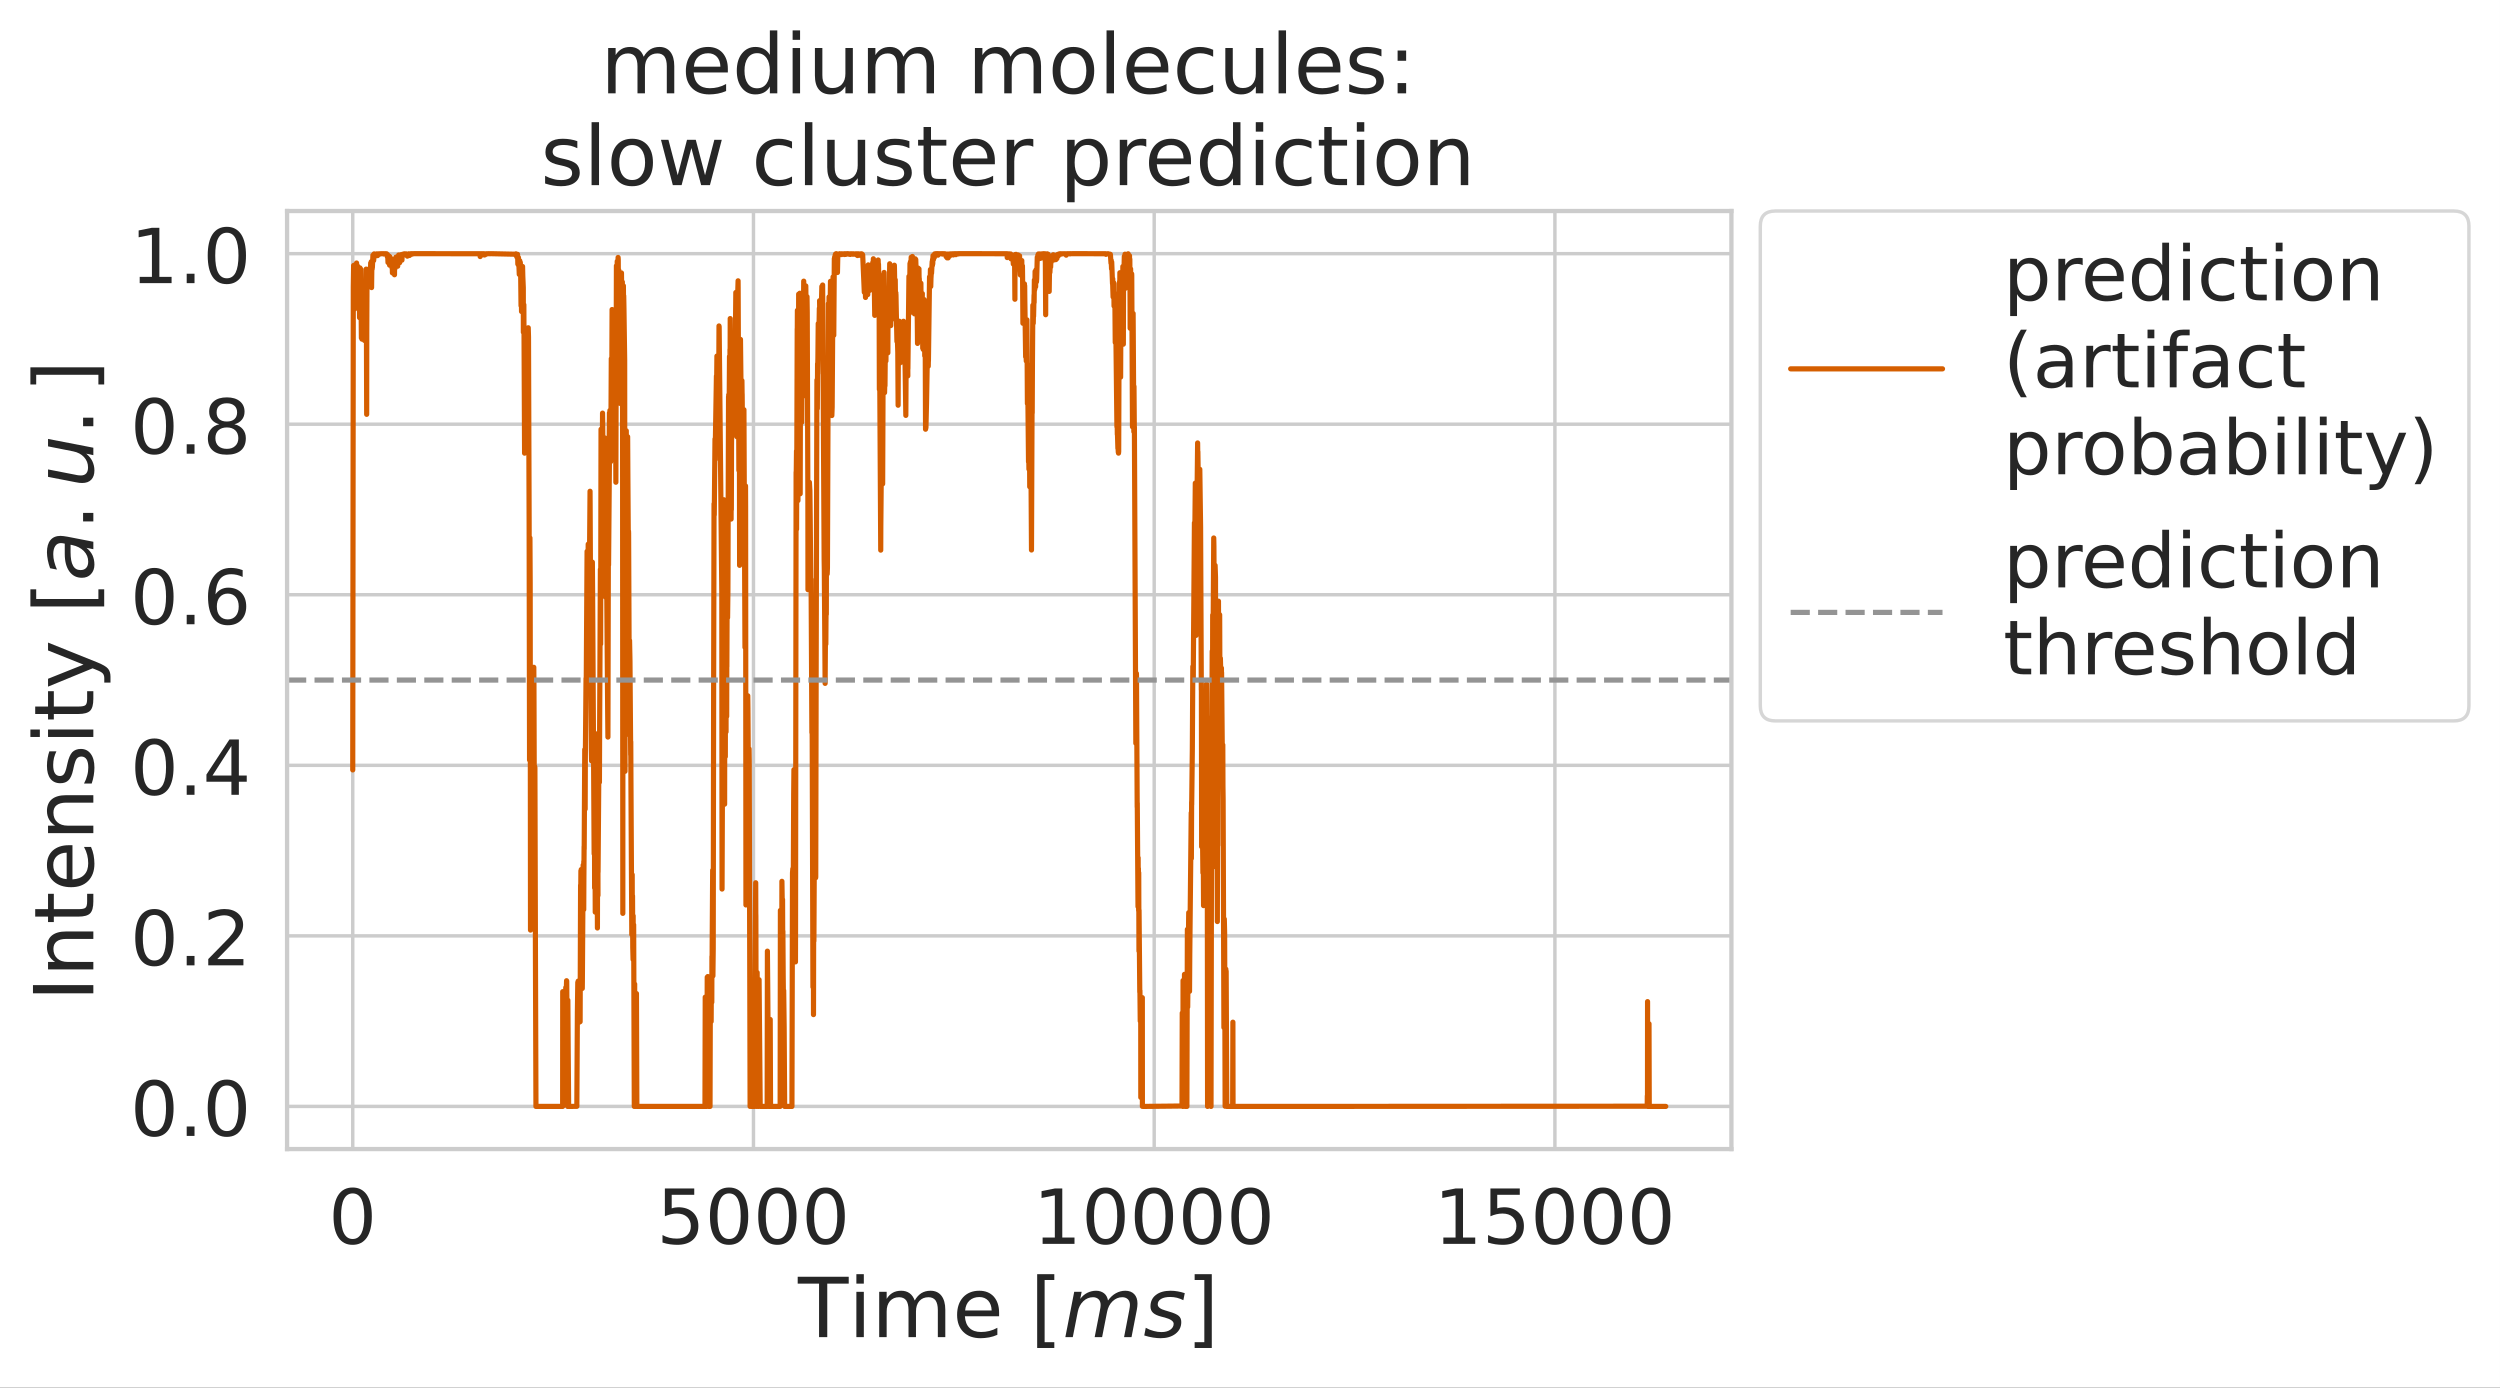 <?xml version="1.0" encoding="UTF-8"?>
<svg xmlns="http://www.w3.org/2000/svg" xmlns:xlink="http://www.w3.org/1999/xlink" width="579.509pt" height="321.668pt" viewBox="0 0 579.509 321.668" version="1.1">
<rect x="0" y="0" width="579.509" height="321.668" fill="#333333" stroke="none"/>
<defs>
<g>
<symbol overflow="visible" id="glyph0-0">
<path style="stroke:none;" d="M 5.598 -11.688 C 4.699 -11.688 4.031 -11.246 3.574 -10.367 C 3.113 -9.488 2.902 -8.168 2.902 -6.406 C 2.902 -4.645 3.113 -3.328 3.574 -2.445 C 4.031 -1.566 4.699 -1.125 5.598 -1.125 C 6.496 -1.125 7.164 -1.566 7.621 -2.445 C 8.062 -3.328 8.289 -4.645 8.289 -6.406 C 8.289 -8.168 8.062 -9.488 7.621 -10.367 C 7.164 -11.246 6.496 -11.688 5.598 -11.688 Z M 5.598 -13.059 C 7.023 -13.059 8.113 -12.477 8.887 -11.352 C 9.645 -10.207 10.031 -8.555 10.031 -6.406 C 10.031 -4.242 9.645 -2.586 8.887 -1.461 C 8.113 -0.336 7.023 0.23 5.578 0.23 C 4.137 0.23 3.043 -0.336 2.289 -1.461 C 1.531 -2.586 1.16 -4.242 1.16 -6.406 C 1.16 -8.555 1.531 -10.207 2.289 -11.352 C 3.043 -12.477 4.152 -13.059 5.598 -13.059 Z M 5.598 -13.059 "/>
</symbol>
<symbol overflow="visible" id="glyph0-1">
<path style="stroke:none;" d="M 1.902 -12.832 L 8.711 -12.832 L 8.711 -11.371 L 3.484 -11.371 L 3.484 -8.219 C 3.73 -8.309 3.996 -8.379 4.242 -8.414 C 4.488 -8.449 4.754 -8.484 5 -8.484 C 6.426 -8.484 7.551 -8.078 8.395 -7.305 C 9.238 -6.512 9.664 -5.457 9.664 -4.117 C 9.664 -2.727 9.223 -1.656 8.359 -0.898 C 7.496 -0.141 6.281 0.23 4.734 0.23 C 4.188 0.23 3.645 0.176 3.078 0.105 C 2.516 0.02 1.953 -0.105 1.355 -0.301 L 1.355 -2.043 C 1.867 -1.762 2.395 -1.547 2.957 -1.406 C 3.504 -1.266 4.082 -1.215 4.699 -1.215 C 5.684 -1.215 6.477 -1.461 7.059 -1.988 C 7.621 -2.516 7.922 -3.223 7.922 -4.117 C 7.922 -5 7.621 -5.703 7.059 -6.23 C 6.477 -6.758 5.684 -7.023 4.699 -7.023 C 4.242 -7.023 3.766 -6.969 3.309 -6.863 C 2.852 -6.758 2.375 -6.602 1.902 -6.391 Z M 1.902 -12.832 "/>
</symbol>
<symbol overflow="visible" id="glyph0-2">
<path style="stroke:none;" d="M 2.184 -1.461 L 5.016 -1.461 L 5.016 -11.246 L 1.938 -10.629 L 1.938 -12.215 L 5 -12.832 L 6.742 -12.832 L 6.742 -1.461 L 9.574 -1.461 L 9.574 0 L 2.184 0 Z M 2.184 -1.461 "/>
</symbol>
<symbol overflow="visible" id="glyph0-3">
<path style="stroke:none;" d="M 1.883 -2.184 L 3.695 -2.184 L 3.695 0 L 1.883 0 Z M 1.883 -2.184 "/>
</symbol>
<symbol overflow="visible" id="glyph0-4">
<path style="stroke:none;" d="M 3.379 -1.461 L 9.434 -1.461 L 9.434 0 L 1.285 0 L 1.285 -1.461 C 1.938 -2.129 2.832 -3.043 3.977 -4.207 C 5.105 -5.352 5.824 -6.09 6.125 -6.426 C 6.688 -7.039 7.074 -7.566 7.285 -8.008 C 7.496 -8.43 7.621 -8.871 7.621 -9.293 C 7.621 -9.961 7.375 -10.523 6.898 -10.945 C 6.426 -11.371 5.809 -11.598 5.035 -11.598 C 4.488 -11.598 3.906 -11.492 3.309 -11.316 C 2.711 -11.125 2.059 -10.84 1.371 -10.453 L 1.371 -12.215 C 2.078 -12.496 2.727 -12.707 3.328 -12.848 C 3.926 -12.988 4.488 -13.059 5 -13.059 C 6.32 -13.059 7.375 -12.727 8.168 -12.055 C 8.957 -11.387 9.363 -10.508 9.363 -9.398 C 9.363 -8.871 9.258 -8.359 9.062 -7.902 C 8.871 -7.426 8.52 -6.863 7.992 -6.23 C 7.848 -6.055 7.391 -5.578 6.617 -4.789 C 5.844 -3.996 4.77 -2.887 3.379 -1.461 Z M 3.379 -1.461 "/>
</symbol>
<symbol overflow="visible" id="glyph0-5">
<path style="stroke:none;" d="M 6.652 -11.316 L 2.27 -4.469 L 6.652 -4.469 Z M 6.195 -12.832 L 8.379 -12.832 L 8.379 -4.469 L 10.207 -4.469 L 10.207 -3.027 L 8.379 -3.027 L 8.379 0 L 6.652 0 L 6.652 -3.027 L 0.863 -3.027 L 0.863 -4.699 Z M 6.195 -12.832 "/>
</symbol>
<symbol overflow="visible" id="glyph0-6">
<path style="stroke:none;" d="M 5.809 -7.109 C 5.035 -7.109 4.418 -6.828 3.961 -6.301 C 3.504 -5.773 3.273 -5.035 3.273 -4.117 C 3.273 -3.188 3.504 -2.445 3.961 -1.918 C 4.418 -1.391 5.035 -1.125 5.809 -1.125 C 6.582 -1.125 7.199 -1.391 7.656 -1.918 C 8.113 -2.445 8.344 -3.188 8.344 -4.117 C 8.344 -5.035 8.113 -5.773 7.656 -6.301 C 7.199 -6.828 6.582 -7.109 5.809 -7.109 Z M 9.258 -12.547 L 9.258 -10.965 C 8.816 -11.176 8.379 -11.336 7.938 -11.441 C 7.48 -11.547 7.039 -11.598 6.617 -11.598 C 5.457 -11.598 4.574 -11.211 3.977 -10.438 C 3.379 -9.664 3.027 -8.484 2.957 -6.934 C 3.293 -7.426 3.715 -7.812 4.223 -8.078 C 4.734 -8.344 5.297 -8.484 5.914 -8.484 C 7.199 -8.484 8.219 -8.078 8.957 -7.305 C 9.699 -6.531 10.086 -5.457 10.086 -4.117 C 10.086 -2.797 9.68 -1.742 8.906 -0.949 C 8.133 -0.16 7.094 0.23 5.809 0.23 C 4.328 0.23 3.188 -0.336 2.41 -1.461 C 1.621 -2.586 1.23 -4.242 1.23 -6.406 C 1.23 -8.43 1.707 -10.051 2.676 -11.246 C 3.625 -12.441 4.93 -13.059 6.547 -13.059 C 6.969 -13.059 7.41 -13.008 7.867 -12.938 C 8.309 -12.848 8.766 -12.727 9.258 -12.547 Z M 9.258 -12.547 "/>
</symbol>
<symbol overflow="visible" id="glyph0-7">
<path style="stroke:none;" d="M 5.598 -6.09 C 4.77 -6.09 4.117 -5.859 3.645 -5.422 C 3.168 -4.98 2.938 -4.383 2.938 -3.609 C 2.938 -2.832 3.168 -2.219 3.645 -1.777 C 4.117 -1.336 4.77 -1.125 5.598 -1.125 C 6.406 -1.125 7.059 -1.336 7.531 -1.797 C 8.008 -2.234 8.254 -2.832 8.254 -3.609 C 8.254 -4.383 8.008 -4.98 7.551 -5.422 C 7.074 -5.859 6.426 -6.09 5.598 -6.09 Z M 3.855 -6.828 C 3.113 -7.004 2.535 -7.355 2.113 -7.867 C 1.691 -8.379 1.496 -8.992 1.496 -9.734 C 1.496 -10.754 1.848 -11.562 2.586 -12.16 C 3.309 -12.762 4.312 -13.059 5.598 -13.059 C 6.863 -13.059 7.867 -12.762 8.605 -12.16 C 9.328 -11.562 9.699 -10.754 9.699 -9.734 C 9.699 -8.992 9.488 -8.379 9.062 -7.867 C 8.641 -7.355 8.078 -7.004 7.34 -6.828 C 8.168 -6.637 8.816 -6.246 9.293 -5.684 C 9.75 -5.121 9.996 -4.418 9.996 -3.609 C 9.996 -2.359 9.609 -1.406 8.852 -0.758 C 8.078 -0.09 6.988 0.23 5.578 0.23 C 4.172 0.23 3.078 -0.09 2.324 -0.758 C 1.566 -1.406 1.195 -2.359 1.195 -3.609 C 1.195 -4.418 1.426 -5.121 1.902 -5.684 C 2.359 -6.246 3.008 -6.637 3.855 -6.828 Z M 3.223 -9.574 C 3.223 -8.906 3.414 -8.379 3.836 -8.008 C 4.258 -7.637 4.84 -7.461 5.598 -7.461 C 6.336 -7.461 6.918 -7.637 7.34 -8.008 C 7.762 -8.379 7.973 -8.906 7.973 -9.574 C 7.973 -10.242 7.762 -10.754 7.34 -11.125 C 6.918 -11.492 6.336 -11.688 5.598 -11.688 C 4.84 -11.688 4.258 -11.492 3.836 -11.125 C 3.414 -10.754 3.223 -10.242 3.223 -9.574 Z M 3.223 -9.574 "/>
</symbol>
<symbol overflow="visible" id="glyph0-8">
<path style="stroke:none;" d="M 3.188 -1.441 L 3.188 3.645 L 1.602 3.645 L 1.602 -9.629 L 3.188 -9.629 L 3.188 -8.168 C 3.504 -8.73 3.926 -9.152 4.434 -9.434 C 4.945 -9.715 5.562 -9.855 6.266 -9.855 C 7.426 -9.855 8.379 -9.379 9.117 -8.465 C 9.84 -7.531 10.207 -6.32 10.207 -4.805 C 10.207 -3.293 9.84 -2.059 9.117 -1.145 C 8.379 -0.23 7.426 0.23 6.266 0.23 C 5.562 0.23 4.945 0.09 4.434 -0.176 C 3.926 -0.441 3.504 -0.863 3.188 -1.441 Z M 8.57 -4.805 C 8.57 -5.965 8.324 -6.863 7.848 -7.531 C 7.355 -8.203 6.707 -8.535 5.879 -8.535 C 5.035 -8.535 4.383 -8.203 3.906 -7.531 C 3.414 -6.863 3.188 -5.965 3.188 -4.805 C 3.188 -3.645 3.414 -2.727 3.906 -2.059 C 4.383 -1.391 5.035 -1.074 5.879 -1.074 C 6.707 -1.074 7.355 -1.391 7.848 -2.059 C 8.324 -2.727 8.57 -3.645 8.57 -4.805 Z M 8.57 -4.805 "/>
</symbol>
<symbol overflow="visible" id="glyph0-9">
<path style="stroke:none;" d="M 7.234 -8.148 C 7.059 -8.254 6.863 -8.324 6.652 -8.379 C 6.441 -8.414 6.211 -8.449 5.965 -8.449 C 5.07 -8.449 4.383 -8.148 3.906 -7.566 C 3.414 -6.988 3.188 -6.16 3.188 -5.07 L 3.188 0 L 1.602 0 L 1.602 -9.629 L 3.188 -9.629 L 3.188 -8.133 C 3.504 -8.711 3.941 -9.152 4.469 -9.434 C 5 -9.715 5.648 -9.855 6.426 -9.855 C 6.531 -9.855 6.652 -9.84 6.793 -9.84 C 6.918 -9.82 7.059 -9.805 7.234 -9.77 Z M 7.234 -8.148 "/>
</symbol>
<symbol overflow="visible" id="glyph0-10">
<path style="stroke:none;" d="M 9.891 -5.211 L 9.891 -4.434 L 2.621 -4.434 C 2.691 -3.344 3.008 -2.5 3.609 -1.938 C 4.188 -1.371 5 -1.09 6.055 -1.09 C 6.652 -1.09 7.25 -1.16 7.812 -1.301 C 8.379 -1.441 8.957 -1.672 9.523 -1.988 L 9.523 -0.492 C 8.957 -0.246 8.379 -0.055 7.777 0.055 C 7.18 0.16 6.566 0.23 5.965 0.23 C 4.418 0.23 3.203 -0.211 2.305 -1.09 C 1.406 -1.973 0.969 -3.188 0.969 -4.719 C 0.969 -6.281 1.391 -7.531 2.234 -8.465 C 3.078 -9.379 4.242 -9.855 5.684 -9.855 C 6.988 -9.855 8.008 -9.434 8.766 -8.605 C 9.504 -7.762 9.891 -6.637 9.891 -5.211 Z M 8.309 -5.668 C 8.289 -6.531 8.043 -7.215 7.586 -7.742 C 7.109 -8.254 6.477 -8.52 5.703 -8.52 C 4.824 -8.52 4.117 -8.254 3.59 -7.762 C 3.062 -7.27 2.746 -6.566 2.676 -5.668 Z M 8.309 -5.668 "/>
</symbol>
<symbol overflow="visible" id="glyph0-11">
<path style="stroke:none;" d="M 7.992 -8.168 L 7.992 -13.375 L 9.574 -13.375 L 9.574 0 L 7.992 0 L 7.992 -1.441 C 7.656 -0.863 7.234 -0.441 6.723 -0.176 C 6.211 0.09 5.613 0.23 4.91 0.23 C 3.75 0.23 2.797 -0.23 2.059 -1.145 C 1.32 -2.059 0.969 -3.293 0.969 -4.805 C 0.969 -6.32 1.32 -7.531 2.059 -8.465 C 2.797 -9.379 3.75 -9.855 4.91 -9.855 C 5.613 -9.855 6.211 -9.715 6.723 -9.434 C 7.234 -9.152 7.656 -8.73 7.992 -8.168 Z M 2.605 -4.805 C 2.605 -3.645 2.832 -2.727 3.309 -2.059 C 3.785 -1.391 4.434 -1.074 5.281 -1.074 C 6.125 -1.074 6.777 -1.391 7.27 -2.059 C 7.742 -2.727 7.992 -3.645 7.992 -4.805 C 7.992 -5.965 7.742 -6.863 7.27 -7.531 C 6.777 -8.203 6.125 -8.535 5.281 -8.535 C 4.434 -8.535 3.785 -8.203 3.309 -7.531 C 2.832 -6.863 2.605 -5.965 2.605 -4.805 Z M 2.605 -4.805 "/>
</symbol>
<symbol overflow="visible" id="glyph0-12">
<path style="stroke:none;" d="M 1.656 -9.629 L 3.238 -9.629 L 3.238 0 L 1.656 0 Z M 1.656 -13.375 L 3.238 -13.375 L 3.238 -11.371 L 1.656 -11.371 Z M 1.656 -13.375 "/>
</symbol>
<symbol overflow="visible" id="glyph0-13">
<path style="stroke:none;" d="M 8.59 -9.258 L 8.59 -7.777 C 8.133 -8.027 7.691 -8.203 7.234 -8.324 C 6.777 -8.449 6.336 -8.52 5.879 -8.52 C 4.859 -8.52 4.047 -8.184 3.484 -7.531 C 2.922 -6.883 2.641 -5.965 2.641 -4.805 C 2.641 -3.625 2.922 -2.711 3.484 -2.059 C 4.047 -1.406 4.859 -1.09 5.879 -1.09 C 6.336 -1.09 6.777 -1.145 7.234 -1.266 C 7.691 -1.391 8.133 -1.586 8.59 -1.832 L 8.59 -0.371 C 8.133 -0.16 7.672 0 7.215 0.09 C 6.742 0.176 6.23 0.23 5.703 0.23 C 4.258 0.23 3.098 -0.211 2.254 -1.125 C 1.391 -2.023 0.969 -3.258 0.969 -4.805 C 0.969 -6.371 1.391 -7.602 2.254 -8.5 C 3.113 -9.398 4.293 -9.855 5.809 -9.855 C 6.301 -9.855 6.777 -9.805 7.234 -9.699 C 7.691 -9.594 8.148 -9.453 8.59 -9.258 Z M 8.59 -9.258 "/>
</symbol>
<symbol overflow="visible" id="glyph0-14">
<path style="stroke:none;" d="M 3.223 -12.355 L 3.223 -9.629 L 6.477 -9.629 L 6.477 -8.395 L 3.223 -8.395 L 3.223 -3.168 C 3.223 -2.375 3.328 -1.867 3.539 -1.656 C 3.75 -1.426 4.188 -1.32 4.859 -1.32 L 6.477 -1.32 L 6.477 0 L 4.859 0 C 3.625 0 2.781 -0.23 2.324 -0.688 C 1.867 -1.145 1.637 -1.973 1.637 -3.168 L 1.637 -8.395 L 0.477 -8.395 L 0.477 -9.629 L 1.637 -9.629 L 1.637 -12.355 Z M 3.223 -12.355 "/>
</symbol>
<symbol overflow="visible" id="glyph0-15">
<path style="stroke:none;" d="M 5.387 -8.52 C 4.539 -8.52 3.871 -8.184 3.379 -7.516 C 2.887 -6.848 2.641 -5.949 2.641 -4.805 C 2.641 -3.645 2.867 -2.746 3.363 -2.078 C 3.855 -1.406 4.523 -1.09 5.387 -1.09 C 6.23 -1.09 6.898 -1.406 7.391 -2.078 C 7.887 -2.746 8.133 -3.645 8.133 -4.805 C 8.133 -5.93 7.887 -6.848 7.391 -7.516 C 6.898 -8.184 6.23 -8.52 5.387 -8.52 Z M 5.387 -9.855 C 6.758 -9.855 7.832 -9.398 8.625 -8.52 C 9.398 -7.621 9.805 -6.391 9.805 -4.805 C 9.805 -3.223 9.398 -1.988 8.625 -1.109 C 7.832 -0.211 6.758 0.23 5.387 0.23 C 3.996 0.23 2.902 -0.211 2.129 -1.109 C 1.355 -1.988 0.969 -3.223 0.969 -4.805 C 0.969 -6.391 1.355 -7.621 2.129 -8.52 C 2.902 -9.398 3.996 -9.855 5.387 -9.855 Z M 5.387 -9.855 "/>
</symbol>
<symbol overflow="visible" id="glyph0-16">
<path style="stroke:none;" d="M 9.664 -5.809 L 9.664 0 L 8.078 0 L 8.078 -5.754 C 8.078 -6.672 7.887 -7.34 7.531 -7.797 C 7.18 -8.254 6.652 -8.484 5.949 -8.484 C 5.086 -8.484 4.418 -8.203 3.926 -7.656 C 3.434 -7.109 3.188 -6.371 3.188 -5.438 L 3.188 0 L 1.602 0 L 1.602 -9.629 L 3.188 -9.629 L 3.188 -8.133 C 3.555 -8.695 3.996 -9.133 4.523 -9.414 C 5.035 -9.699 5.633 -9.855 6.301 -9.855 C 7.391 -9.855 8.238 -9.504 8.801 -8.816 C 9.363 -8.133 9.664 -7.129 9.664 -5.809 Z M 9.664 -5.809 "/>
</symbol>
<symbol overflow="visible" id="glyph0-17">
<path style="stroke:none;" d="M 5.457 -13.359 C 4.68 -12.02 4.117 -10.719 3.75 -9.434 C 3.363 -8.148 3.188 -6.848 3.188 -5.527 C 3.188 -4.188 3.363 -2.887 3.75 -1.602 C 4.117 -0.301 4.68 0.984 5.457 2.305 L 4.082 2.305 C 3.223 0.949 2.57 -0.352 2.148 -1.656 C 1.727 -2.957 1.512 -4.242 1.512 -5.527 C 1.512 -6.793 1.727 -8.078 2.148 -9.379 C 2.57 -10.684 3.203 -12.004 4.082 -13.359 Z M 5.457 -13.359 "/>
</symbol>
<symbol overflow="visible" id="glyph0-18">
<path style="stroke:none;" d="M 6.035 -4.84 C 4.754 -4.84 3.871 -4.68 3.379 -4.398 C 2.887 -4.102 2.641 -3.609 2.641 -2.902 C 2.641 -2.34 2.816 -1.883 3.188 -1.566 C 3.555 -1.23 4.066 -1.074 4.699 -1.074 C 5.578 -1.074 6.281 -1.371 6.812 -2.008 C 7.34 -2.621 7.602 -3.449 7.602 -4.488 L 7.602 -4.84 Z M 9.188 -5.492 L 9.188 0 L 7.602 0 L 7.602 -1.461 C 7.234 -0.863 6.777 -0.441 6.246 -0.176 C 5.719 0.09 5.051 0.23 4.277 0.23 C 3.293 0.23 2.5 -0.035 1.918 -0.582 C 1.336 -1.125 1.055 -1.867 1.055 -2.797 C 1.055 -3.871 1.406 -4.68 2.148 -5.246 C 2.867 -5.789 3.941 -6.07 5.387 -6.07 L 7.602 -6.07 L 7.602 -6.23 C 7.602 -6.953 7.355 -7.516 6.883 -7.922 C 6.406 -8.309 5.738 -8.52 4.875 -8.52 C 4.312 -8.52 3.785 -8.449 3.258 -8.309 C 2.727 -8.168 2.234 -7.973 1.762 -7.727 L 1.762 -9.188 C 2.324 -9.398 2.887 -9.574 3.434 -9.68 C 3.977 -9.785 4.504 -9.855 5.035 -9.855 C 6.426 -9.855 7.461 -9.488 8.148 -8.766 C 8.836 -8.043 9.188 -6.953 9.188 -5.492 Z M 9.188 -5.492 "/>
</symbol>
<symbol overflow="visible" id="glyph0-19">
<path style="stroke:none;" d="M 6.531 -13.375 L 6.531 -12.055 L 5.016 -12.055 C 4.453 -12.055 4.047 -11.934 3.836 -11.703 C 3.609 -11.477 3.504 -11.07 3.504 -10.473 L 3.504 -9.629 L 6.105 -9.629 L 6.105 -8.395 L 3.504 -8.395 L 3.504 0 L 1.918 0 L 1.918 -8.395 L 0.406 -8.395 L 0.406 -9.629 L 1.918 -9.629 L 1.918 -10.297 C 1.918 -11.352 2.164 -12.145 2.656 -12.637 C 3.152 -13.129 3.941 -13.375 5.035 -13.375 Z M 6.531 -13.375 "/>
</symbol>
<symbol overflow="visible" id="glyph0-20">
<path style="stroke:none;" d="M 8.57 -4.805 C 8.57 -5.965 8.324 -6.863 7.848 -7.531 C 7.355 -8.203 6.707 -8.535 5.879 -8.535 C 5.035 -8.535 4.383 -8.203 3.906 -7.531 C 3.414 -6.863 3.188 -5.965 3.188 -4.805 C 3.188 -3.645 3.414 -2.727 3.906 -2.059 C 4.383 -1.391 5.035 -1.074 5.879 -1.074 C 6.707 -1.074 7.355 -1.391 7.848 -2.059 C 8.324 -2.727 8.57 -3.645 8.57 -4.805 Z M 3.188 -8.168 C 3.504 -8.73 3.926 -9.152 4.434 -9.434 C 4.945 -9.715 5.562 -9.855 6.266 -9.855 C 7.426 -9.855 8.379 -9.379 9.117 -8.465 C 9.84 -7.531 10.207 -6.32 10.207 -4.805 C 10.207 -3.293 9.84 -2.059 9.117 -1.145 C 8.379 -0.23 7.426 0.23 6.266 0.23 C 5.562 0.23 4.945 0.09 4.434 -0.176 C 3.926 -0.441 3.504 -0.863 3.188 -1.441 L 3.188 0 L 1.602 0 L 1.602 -13.375 L 3.188 -13.375 Z M 3.188 -8.168 "/>
</symbol>
<symbol overflow="visible" id="glyph0-21">
<path style="stroke:none;" d="M 1.656 -13.375 L 3.238 -13.375 L 3.238 0 L 1.656 0 Z M 1.656 -13.375 "/>
</symbol>
<symbol overflow="visible" id="glyph0-22">
<path style="stroke:none;" d="M 5.668 0.879 C 5.211 2.008 4.77 2.762 4.348 3.113 C 3.926 3.469 3.363 3.645 2.656 3.645 L 1.391 3.645 L 1.391 2.324 L 2.324 2.324 C 2.746 2.324 3.078 2.219 3.328 2.008 C 3.574 1.797 3.836 1.32 4.137 0.547 L 4.418 -0.16 L 0.527 -9.629 L 2.199 -9.629 L 5.211 -2.094 L 8.219 -9.629 L 9.891 -9.629 Z M 5.668 0.879 "/>
</symbol>
<symbol overflow="visible" id="glyph0-23">
<path style="stroke:none;" d="M 1.406 -13.359 L 2.781 -13.359 C 3.625 -12.004 4.277 -10.684 4.699 -9.379 C 5.121 -8.078 5.352 -6.793 5.352 -5.527 C 5.352 -4.242 5.121 -2.957 4.699 -1.656 C 4.277 -0.352 3.625 0.949 2.781 2.305 L 1.406 2.305 C 2.164 0.984 2.727 -0.301 3.113 -1.602 C 3.484 -2.887 3.68 -4.188 3.68 -5.527 C 3.68 -6.848 3.484 -8.148 3.113 -9.434 C 2.727 -10.719 2.164 -12.02 1.406 -13.359 Z M 1.406 -13.359 "/>
</symbol>
<symbol overflow="visible" id="glyph0-24">
<path style="stroke:none;" d="M 9.664 -5.809 L 9.664 0 L 8.078 0 L 8.078 -5.754 C 8.078 -6.672 7.887 -7.34 7.531 -7.797 C 7.18 -8.254 6.652 -8.484 5.949 -8.484 C 5.086 -8.484 4.418 -8.203 3.926 -7.656 C 3.434 -7.109 3.188 -6.371 3.188 -5.438 L 3.188 0 L 1.602 0 L 1.602 -13.375 L 3.188 -13.375 L 3.188 -8.133 C 3.555 -8.695 3.996 -9.133 4.523 -9.414 C 5.035 -9.699 5.633 -9.855 6.301 -9.855 C 7.391 -9.855 8.238 -9.504 8.801 -8.816 C 9.363 -8.133 9.664 -7.129 9.664 -5.809 Z M 9.664 -5.809 "/>
</symbol>
<symbol overflow="visible" id="glyph0-25">
<path style="stroke:none;" d="M 7.797 -9.344 L 7.797 -7.848 C 7.34 -8.062 6.883 -8.238 6.406 -8.359 C 5.914 -8.465 5.422 -8.535 4.91 -8.535 C 4.117 -8.535 3.52 -8.414 3.133 -8.168 C 2.746 -7.922 2.551 -7.566 2.551 -7.094 C 2.551 -6.723 2.691 -6.441 2.973 -6.23 C 3.258 -6.02 3.82 -5.809 4.664 -5.633 L 5.211 -5.508 C 6.336 -5.262 7.129 -4.91 7.602 -4.488 C 8.062 -4.047 8.309 -3.434 8.309 -2.656 C 8.309 -1.762 7.957 -1.055 7.25 -0.547 C 6.547 -0.02 5.562 0.23 4.328 0.23 C 3.801 0.23 3.273 0.176 2.711 0.09 C 2.148 0 1.566 -0.141 0.949 -0.352 L 0.949 -1.988 C 1.531 -1.672 2.113 -1.441 2.676 -1.301 C 3.238 -1.145 3.801 -1.074 4.363 -1.074 C 5.105 -1.074 5.684 -1.195 6.09 -1.441 C 6.477 -1.691 6.688 -2.059 6.688 -2.535 C 6.688 -2.957 6.531 -3.293 6.246 -3.52 C 5.965 -3.75 5.332 -3.977 4.348 -4.188 L 3.801 -4.312 C 2.816 -4.523 2.094 -4.84 1.672 -5.262 C 1.23 -5.684 1.02 -6.266 1.02 -7.023 C 1.02 -7.922 1.336 -8.625 1.973 -9.117 C 2.605 -9.609 3.52 -9.855 4.719 -9.855 C 5.297 -9.855 5.844 -9.805 6.371 -9.715 C 6.883 -9.629 7.355 -9.504 7.797 -9.344 Z M 7.797 -9.344 "/>
</symbol>
<symbol overflow="visible" id="glyph1-0">
<path style="stroke:none;" d="M -0.039 -13.996 L 11.789 -13.996 L 11.789 -12.402 L 6.816 -12.402 L 6.816 0 L 4.914 0 L 4.914 -12.402 L -0.039 -12.402 Z M -0.039 -13.996 "/>
</symbol>
<symbol overflow="visible" id="glyph1-1">
<path style="stroke:none;" d="M 1.805 -10.504 L 3.531 -10.504 L 3.531 0 L 1.805 0 Z M 1.805 -14.594 L 3.531 -14.594 L 3.531 -12.402 L 1.805 -12.402 Z M 1.805 -14.594 "/>
</symbol>
<symbol overflow="visible" id="glyph1-2">
<path style="stroke:none;" d="M 9.984 -8.488 C 10.406 -9.254 10.926 -9.812 11.52 -10.195 C 12.113 -10.559 12.824 -10.754 13.652 -10.754 C 14.727 -10.754 15.57 -10.367 16.168 -9.602 C 16.762 -8.832 17.07 -7.738 17.07 -6.336 L 17.07 0 L 15.34 0 L 15.34 -6.277 C 15.34 -7.277 15.148 -8.027 14.805 -8.523 C 14.438 -9.004 13.902 -9.254 13.172 -9.254 C 12.27 -9.254 11.559 -8.945 11.039 -8.352 C 10.523 -7.758 10.273 -6.949 10.273 -5.934 L 10.273 0 L 8.543 0 L 8.543 -6.277 C 8.543 -7.277 8.352 -8.027 8.008 -8.523 C 7.641 -9.004 7.086 -9.254 6.355 -9.254 C 5.473 -9.254 4.762 -8.945 4.242 -8.352 C 3.727 -7.758 3.477 -6.949 3.477 -5.934 L 3.477 0 L 1.746 0 L 1.746 -10.504 L 3.477 -10.504 L 3.477 -8.871 C 3.859 -9.504 4.34 -9.984 4.895 -10.293 C 5.434 -10.598 6.086 -10.754 6.855 -10.754 C 7.621 -10.754 8.258 -10.559 8.793 -10.176 C 9.332 -9.793 9.715 -9.215 9.984 -8.488 Z M 9.984 -8.488 "/>
</symbol>
<symbol overflow="visible" id="glyph1-3">
<path style="stroke:none;" d="M 10.789 -5.684 L 10.789 -4.84 L 2.859 -4.84 C 2.938 -3.648 3.281 -2.727 3.938 -2.113 C 4.57 -1.496 5.453 -1.191 6.605 -1.191 C 7.258 -1.191 7.91 -1.266 8.523 -1.422 C 9.141 -1.574 9.773 -1.824 10.387 -2.168 L 10.387 -0.539 C 9.773 -0.27 9.141 -0.059 8.488 0.059 C 7.832 0.172 7.16 0.25 6.508 0.25 C 4.82 0.25 3.496 -0.23 2.516 -1.191 C 1.535 -2.152 1.055 -3.477 1.055 -5.145 C 1.055 -6.855 1.516 -8.219 2.438 -9.234 C 3.359 -10.234 4.629 -10.754 6.203 -10.754 C 7.621 -10.754 8.734 -10.293 9.562 -9.391 C 10.367 -8.469 10.789 -7.238 10.789 -5.684 Z M 9.062 -6.184 C 9.043 -7.125 8.773 -7.871 8.273 -8.449 C 7.758 -9.004 7.066 -9.293 6.223 -9.293 C 5.262 -9.293 4.492 -9.004 3.918 -8.469 C 3.34 -7.93 2.996 -7.16 2.918 -6.184 Z M 9.062 -6.184 "/>
</symbol>
<symbol overflow="visible" id="glyph1-4">
<path style="stroke:none;" d=""/>
</symbol>
<symbol overflow="visible" id="glyph1-5">
<path style="stroke:none;" d="M 1.652 -14.594 L 5.625 -14.594 L 5.625 -13.246 L 3.379 -13.246 L 3.379 1.172 L 5.625 1.172 L 5.625 2.516 L 1.652 2.516 Z M 1.652 -14.594 "/>
</symbol>
<symbol overflow="visible" id="glyph1-6">
<path style="stroke:none;" d="M 5.836 -14.594 L 5.836 2.516 L 1.863 2.516 L 1.863 1.172 L 4.109 1.172 L 4.109 -13.246 L 1.863 -13.246 L 1.863 -14.594 Z M 5.836 -14.594 "/>
</symbol>
<symbol overflow="visible" id="glyph1-7">
<path style="stroke:none;" d="M 8.719 -8.91 L 8.719 -14.594 L 10.445 -14.594 L 10.445 0 L 8.719 0 L 8.719 -1.574 C 8.352 -0.941 7.891 -0.48 7.336 -0.191 C 6.777 0.098 6.125 0.25 5.355 0.25 C 4.09 0.25 3.055 -0.25 2.246 -1.246 C 1.441 -2.246 1.055 -3.59 1.055 -5.242 C 1.055 -6.895 1.441 -8.219 2.246 -9.234 C 3.055 -10.234 4.09 -10.754 5.355 -10.754 C 6.125 -10.754 6.777 -10.598 7.336 -10.293 C 7.891 -9.984 8.352 -9.523 8.719 -8.91 Z M 2.84 -5.242 C 2.84 -3.973 3.09 -2.977 3.609 -2.246 C 4.129 -1.516 4.84 -1.172 5.762 -1.172 C 6.68 -1.172 7.391 -1.516 7.93 -2.246 C 8.449 -2.977 8.719 -3.973 8.719 -5.242 C 8.719 -6.508 8.449 -7.488 7.93 -8.219 C 7.391 -8.945 6.68 -9.312 5.762 -9.312 C 4.84 -9.312 4.129 -8.945 3.609 -8.219 C 3.09 -7.488 2.84 -6.508 2.84 -5.242 Z M 2.84 -5.242 "/>
</symbol>
<symbol overflow="visible" id="glyph1-8">
<path style="stroke:none;" d="M 1.633 -4.148 L 1.633 -10.504 L 3.359 -10.504 L 3.359 -4.203 C 3.359 -3.207 3.551 -2.477 3.938 -1.977 C 4.32 -1.477 4.895 -1.23 5.684 -1.23 C 6.605 -1.23 7.355 -1.516 7.891 -2.113 C 8.43 -2.707 8.699 -3.512 8.699 -4.551 L 8.699 -10.504 L 10.426 -10.504 L 10.426 0 L 8.699 0 L 8.699 -1.613 C 8.273 -0.961 7.777 -0.5 7.238 -0.191 C 6.68 0.098 6.047 0.25 5.32 0.25 C 4.109 0.25 3.188 -0.113 2.574 -0.863 C 1.938 -1.594 1.633 -2.688 1.633 -4.148 Z M 5.973 -10.754 Z M 5.973 -10.754 "/>
</symbol>
<symbol overflow="visible" id="glyph1-9">
<path style="stroke:none;" d="M 5.875 -9.293 C 4.953 -9.293 4.223 -8.93 3.688 -8.199 C 3.148 -7.469 2.879 -6.488 2.879 -5.242 C 2.879 -3.973 3.129 -2.996 3.668 -2.266 C 4.203 -1.535 4.934 -1.191 5.875 -1.191 C 6.797 -1.191 7.527 -1.535 8.062 -2.266 C 8.602 -2.996 8.871 -3.973 8.871 -5.242 C 8.871 -6.469 8.602 -7.469 8.062 -8.199 C 7.527 -8.93 6.797 -9.293 5.875 -9.293 Z M 5.875 -10.754 C 7.371 -10.754 8.543 -10.254 9.406 -9.293 C 10.254 -8.312 10.695 -6.969 10.695 -5.242 C 10.695 -3.512 10.254 -2.168 9.406 -1.211 C 8.543 -0.23 7.371 0.25 5.875 0.25 C 4.359 0.25 3.168 -0.23 2.324 -1.211 C 1.477 -2.168 1.055 -3.512 1.055 -5.242 C 1.055 -6.969 1.477 -8.312 2.324 -9.293 C 3.168 -10.254 4.359 -10.754 5.875 -10.754 Z M 5.875 -10.754 "/>
</symbol>
<symbol overflow="visible" id="glyph1-10">
<path style="stroke:none;" d="M 1.805 -14.594 L 3.531 -14.594 L 3.531 0 L 1.805 0 Z M 1.805 -14.594 "/>
</symbol>
<symbol overflow="visible" id="glyph1-11">
<path style="stroke:none;" d="M 9.371 -10.098 L 9.371 -8.488 C 8.871 -8.754 8.391 -8.945 7.891 -9.082 C 7.391 -9.215 6.91 -9.293 6.414 -9.293 C 5.301 -9.293 4.414 -8.93 3.801 -8.219 C 3.188 -7.508 2.879 -6.508 2.879 -5.242 C 2.879 -3.957 3.188 -2.957 3.801 -2.246 C 4.414 -1.535 5.301 -1.191 6.414 -1.191 C 6.91 -1.191 7.391 -1.246 7.891 -1.383 C 8.391 -1.516 8.871 -1.727 9.371 -1.996 L 9.371 -0.402 C 8.871 -0.172 8.371 0 7.871 0.098 C 7.355 0.191 6.797 0.25 6.223 0.25 C 4.645 0.25 3.379 -0.23 2.457 -1.23 C 1.516 -2.207 1.055 -3.551 1.055 -5.242 C 1.055 -6.949 1.516 -8.293 2.457 -9.273 C 3.398 -10.254 4.684 -10.754 6.336 -10.754 C 6.875 -10.754 7.391 -10.695 7.891 -10.578 C 8.391 -10.465 8.891 -10.309 9.371 -10.098 Z M 9.371 -10.098 "/>
</symbol>
<symbol overflow="visible" id="glyph1-12">
<path style="stroke:none;" d="M 8.504 -10.195 L 8.504 -8.562 C 8.008 -8.793 7.508 -8.984 6.988 -9.121 C 6.453 -9.234 5.914 -9.312 5.355 -9.312 C 4.492 -9.312 3.84 -9.176 3.418 -8.91 C 2.996 -8.641 2.785 -8.258 2.785 -7.738 C 2.785 -7.336 2.938 -7.027 3.246 -6.797 C 3.551 -6.566 4.168 -6.336 5.09 -6.145 L 5.684 -6.008 C 6.91 -5.742 7.777 -5.355 8.293 -4.895 C 8.793 -4.414 9.062 -3.742 9.062 -2.898 C 9.062 -1.922 8.68 -1.152 7.91 -0.594 C 7.141 -0.02 6.066 0.25 4.723 0.25 C 4.148 0.25 3.57 0.191 2.957 0.098 C 2.344 0 1.707 -0.152 1.035 -0.383 L 1.035 -2.168 C 1.672 -1.824 2.305 -1.574 2.918 -1.422 C 3.531 -1.246 4.148 -1.172 4.762 -1.172 C 5.566 -1.172 6.203 -1.305 6.645 -1.574 C 7.066 -1.844 7.297 -2.246 7.297 -2.766 C 7.297 -3.227 7.125 -3.59 6.816 -3.84 C 6.508 -4.09 5.816 -4.34 4.742 -4.57 L 4.148 -4.703 C 3.07 -4.934 2.285 -5.281 1.824 -5.742 C 1.344 -6.203 1.113 -6.836 1.113 -7.66 C 1.113 -8.641 1.461 -9.406 2.152 -9.945 C 2.84 -10.484 3.84 -10.754 5.145 -10.754 C 5.777 -10.754 6.375 -10.695 6.949 -10.598 C 7.508 -10.504 8.027 -10.367 8.504 -10.195 Z M 8.504 -10.195 "/>
</symbol>
<symbol overflow="visible" id="glyph1-13">
<path style="stroke:none;" d="M 2.246 -2.379 L 4.223 -2.379 L 4.223 0 L 2.246 0 Z M 2.246 -9.926 L 4.223 -9.926 L 4.223 -7.547 L 2.246 -7.547 Z M 2.246 -9.926 "/>
</symbol>
<symbol overflow="visible" id="glyph1-14">
<path style="stroke:none;" d="M 0.805 -10.504 L 2.535 -10.504 L 4.684 -2.305 L 6.836 -10.504 L 8.871 -10.504 L 11.02 -2.305 L 13.172 -10.504 L 14.898 -10.504 L 12.152 0 L 10.117 0 L 7.852 -8.602 L 5.586 0 L 3.551 0 Z M 0.805 -10.504 "/>
</symbol>
<symbol overflow="visible" id="glyph1-15">
<path style="stroke:none;" d="M 3.512 -13.477 L 3.512 -10.504 L 7.066 -10.504 L 7.066 -9.16 L 3.512 -9.16 L 3.512 -3.457 C 3.512 -2.594 3.629 -2.035 3.859 -1.805 C 4.09 -1.555 4.57 -1.441 5.301 -1.441 L 7.066 -1.441 L 7.066 0 L 5.301 0 C 3.957 0 3.035 -0.25 2.535 -0.75 C 2.035 -1.246 1.785 -2.152 1.785 -3.457 L 1.785 -9.16 L 0.52 -9.16 L 0.52 -10.504 L 1.785 -10.504 L 1.785 -13.477 Z M 3.512 -13.477 "/>
</symbol>
<symbol overflow="visible" id="glyph1-16">
<path style="stroke:none;" d="M 7.891 -8.891 C 7.699 -9.004 7.488 -9.082 7.258 -9.141 C 7.027 -9.176 6.777 -9.215 6.508 -9.215 C 5.531 -9.215 4.781 -8.891 4.262 -8.258 C 3.727 -7.621 3.477 -6.719 3.477 -5.531 L 3.477 0 L 1.746 0 L 1.746 -10.504 L 3.477 -10.504 L 3.477 -8.871 C 3.82 -9.504 4.301 -9.984 4.875 -10.293 C 5.453 -10.598 6.164 -10.754 7.008 -10.754 C 7.125 -10.754 7.258 -10.734 7.41 -10.734 C 7.547 -10.715 7.699 -10.695 7.891 -10.656 Z M 7.891 -8.891 "/>
</symbol>
<symbol overflow="visible" id="glyph1-17">
<path style="stroke:none;" d="M 3.477 -1.574 L 3.477 3.973 L 1.746 3.973 L 1.746 -10.504 L 3.477 -10.504 L 3.477 -8.91 C 3.82 -9.523 4.281 -9.984 4.84 -10.293 C 5.395 -10.598 6.066 -10.754 6.836 -10.754 C 8.102 -10.754 9.141 -10.234 9.945 -9.234 C 10.734 -8.219 11.137 -6.895 11.137 -5.242 C 11.137 -3.59 10.734 -2.246 9.945 -1.246 C 9.141 -0.25 8.102 0.25 6.836 0.25 C 6.066 0.25 5.395 0.098 4.84 -0.191 C 4.281 -0.48 3.82 -0.941 3.477 -1.574 Z M 9.352 -5.242 C 9.352 -6.508 9.082 -7.488 8.562 -8.219 C 8.027 -8.945 7.316 -9.312 6.414 -9.312 C 5.492 -9.312 4.781 -8.945 4.262 -8.219 C 3.727 -7.488 3.477 -6.508 3.477 -5.242 C 3.477 -3.973 3.727 -2.977 4.262 -2.246 C 4.781 -1.516 5.492 -1.172 6.414 -1.172 C 7.316 -1.172 8.027 -1.516 8.562 -2.246 C 9.082 -2.977 9.352 -3.973 9.352 -5.242 Z M 9.352 -5.242 "/>
</symbol>
<symbol overflow="visible" id="glyph1-18">
<path style="stroke:none;" d="M 10.539 -6.336 L 10.539 0 L 8.812 0 L 8.812 -6.277 C 8.812 -7.277 8.602 -8.008 8.219 -8.504 C 7.832 -9.004 7.258 -9.254 6.488 -9.254 C 5.547 -9.254 4.82 -8.945 4.281 -8.352 C 3.742 -7.758 3.477 -6.949 3.477 -5.934 L 3.477 0 L 1.746 0 L 1.746 -10.504 L 3.477 -10.504 L 3.477 -8.871 C 3.879 -9.484 4.359 -9.965 4.934 -10.273 C 5.492 -10.578 6.145 -10.754 6.875 -10.754 C 8.062 -10.754 8.984 -10.367 9.602 -9.621 C 10.215 -8.871 10.539 -7.777 10.539 -6.336 Z M 10.539 -6.336 "/>
</symbol>
<symbol overflow="visible" id="glyph2-0">
<path style="stroke:none;" d="M 17.242 -6.336 L 16.012 0 L 14.285 0 L 15.496 -6.277 C 15.531 -6.547 15.57 -6.777 15.609 -6.969 C 15.629 -7.16 15.648 -7.316 15.648 -7.469 C 15.648 -8.027 15.477 -8.469 15.168 -8.773 C 14.859 -9.082 14.418 -9.254 13.863 -9.254 C 13.02 -9.254 12.27 -8.93 11.617 -8.312 C 10.965 -7.68 10.539 -6.855 10.348 -5.855 L 9.195 0 L 7.469 0 L 8.699 -6.277 C 8.734 -6.508 8.773 -6.719 8.812 -6.91 C 8.832 -7.105 8.852 -7.297 8.852 -7.449 C 8.852 -8.027 8.68 -8.469 8.371 -8.773 C 8.062 -9.082 7.621 -9.254 7.086 -9.254 C 6.238 -9.254 5.473 -8.93 4.82 -8.312 C 4.168 -7.68 3.742 -6.855 3.551 -5.855 L 2.398 0 L 0.672 0 L 2.727 -10.504 L 4.453 -10.504 L 4.129 -8.871 C 4.59 -9.484 5.125 -9.945 5.762 -10.273 C 6.395 -10.578 7.066 -10.754 7.797 -10.754 C 8.543 -10.754 9.16 -10.539 9.656 -10.156 C 10.156 -9.754 10.445 -9.195 10.559 -8.488 C 11.078 -9.215 11.691 -9.793 12.383 -10.176 C 13.074 -10.559 13.805 -10.754 14.574 -10.754 C 15.457 -10.754 16.148 -10.484 16.645 -9.965 C 17.145 -9.445 17.395 -8.719 17.395 -7.777 C 17.395 -7.566 17.375 -7.336 17.355 -7.086 C 17.32 -6.836 17.281 -6.586 17.242 -6.336 Z M 17.242 -6.336 "/>
</symbol>
<symbol overflow="visible" id="glyph2-1">
<path style="stroke:none;" d="M 9.602 -10.195 L 9.273 -8.562 C 8.812 -8.793 8.312 -8.984 7.812 -9.121 C 7.316 -9.234 6.797 -9.312 6.258 -9.312 C 5.336 -9.312 4.629 -9.16 4.109 -8.852 C 3.59 -8.543 3.34 -8.121 3.34 -7.586 C 3.34 -6.969 3.938 -6.488 5.164 -6.164 C 5.242 -6.125 5.32 -6.105 5.355 -6.105 L 5.914 -5.934 C 7.066 -5.605 7.832 -5.262 8.219 -4.914 C 8.602 -4.57 8.793 -4.09 8.793 -3.496 C 8.793 -2.379 8.352 -1.477 7.469 -0.789 C 6.586 -0.098 5.414 0.25 3.992 0.25 C 3.438 0.25 2.859 0.191 2.246 0.098 C 1.633 0 0.941 -0.152 0.211 -0.383 L 0.559 -2.168 C 1.172 -1.824 1.805 -1.574 2.418 -1.422 C 3.035 -1.246 3.609 -1.172 4.188 -1.172 C 5.031 -1.172 5.703 -1.344 6.238 -1.707 C 6.758 -2.074 7.027 -2.535 7.027 -3.09 C 7.027 -3.688 6.336 -4.168 4.953 -4.551 L 4.781 -4.59 L 4.188 -4.742 C 3.301 -4.973 2.648 -5.262 2.246 -5.645 C 1.844 -6.027 1.652 -6.508 1.652 -7.105 C 1.652 -8.219 2.055 -9.121 2.898 -9.773 C 3.742 -10.426 4.875 -10.754 6.336 -10.754 C 6.91 -10.754 7.469 -10.695 8.008 -10.598 C 8.543 -10.504 9.062 -10.367 9.602 -10.195 Z M 9.602 -10.195 "/>
</symbol>
<symbol overflow="visible" id="glyph3-0">
<path style="stroke:none;" d="M -13.996 -1.883 L -13.996 -3.781 L 0 -3.781 L 0 -1.883 Z M -13.996 -1.883 "/>
</symbol>
<symbol overflow="visible" id="glyph3-1">
<path style="stroke:none;" d="M -6.336 -10.539 L 0 -10.539 L 0 -8.812 L -6.277 -8.812 C -7.277 -8.812 -8.008 -8.602 -8.504 -8.219 C -9.004 -7.832 -9.254 -7.258 -9.254 -6.488 C -9.254 -5.547 -8.945 -4.82 -8.352 -4.281 C -7.758 -3.742 -6.949 -3.477 -5.934 -3.477 L 0 -3.477 L 0 -1.746 L -10.504 -1.746 L -10.504 -3.477 L -8.871 -3.477 C -9.484 -3.879 -9.965 -4.359 -10.273 -4.934 C -10.578 -5.492 -10.754 -6.145 -10.754 -6.875 C -10.754 -8.062 -10.367 -8.984 -9.621 -9.602 C -8.871 -10.215 -7.777 -10.539 -6.336 -10.539 Z M -6.336 -10.539 "/>
</symbol>
<symbol overflow="visible" id="glyph3-2">
<path style="stroke:none;" d="M -13.477 -3.512 L -10.504 -3.512 L -10.504 -7.066 L -9.16 -7.066 L -9.16 -3.512 L -3.457 -3.512 C -2.594 -3.512 -2.035 -3.629 -1.805 -3.859 C -1.555 -4.09 -1.441 -4.57 -1.441 -5.301 L -1.441 -7.066 L 0 -7.066 L 0 -5.301 C 0 -3.957 -0.25 -3.035 -0.75 -2.535 C -1.246 -2.035 -2.152 -1.785 -3.457 -1.785 L -9.16 -1.785 L -9.16 -0.52 L -10.504 -0.52 L -10.504 -1.785 L -13.477 -1.785 Z M -13.477 -3.512 "/>
</symbol>
<symbol overflow="visible" id="glyph3-3">
<path style="stroke:none;" d="M -5.684 -10.789 L -4.84 -10.789 L -4.84 -2.859 C -3.648 -2.938 -2.727 -3.281 -2.113 -3.938 C -1.496 -4.57 -1.191 -5.453 -1.191 -6.605 C -1.191 -7.258 -1.266 -7.91 -1.422 -8.523 C -1.574 -9.141 -1.824 -9.773 -2.168 -10.387 L -0.539 -10.387 C -0.27 -9.773 -0.059 -9.141 0.059 -8.488 C 0.172 -7.832 0.25 -7.16 0.25 -6.508 C 0.25 -4.82 -0.23 -3.496 -1.191 -2.516 C -2.152 -1.535 -3.477 -1.055 -5.145 -1.055 C -6.855 -1.055 -8.219 -1.516 -9.234 -2.438 C -10.234 -3.359 -10.754 -4.629 -10.754 -6.203 C -10.754 -7.621 -10.293 -8.734 -9.391 -9.562 C -8.469 -10.367 -7.238 -10.789 -5.684 -10.789 Z M -6.184 -9.062 C -7.125 -9.043 -7.871 -8.773 -8.449 -8.273 C -9.004 -7.758 -9.293 -7.066 -9.293 -6.223 C -9.293 -5.262 -9.004 -4.492 -8.469 -3.918 C -7.93 -3.34 -7.16 -2.996 -6.184 -2.918 Z M -6.184 -9.062 "/>
</symbol>
<symbol overflow="visible" id="glyph3-4">
<path style="stroke:none;" d="M -10.195 -8.504 L -8.562 -8.504 C -8.793 -8.008 -8.984 -7.508 -9.121 -6.988 C -9.234 -6.453 -9.312 -5.914 -9.312 -5.355 C -9.312 -4.492 -9.176 -3.84 -8.91 -3.418 C -8.641 -2.996 -8.258 -2.785 -7.738 -2.785 C -7.336 -2.785 -7.027 -2.938 -6.797 -3.246 C -6.566 -3.551 -6.336 -4.168 -6.145 -5.09 L -6.008 -5.684 C -5.742 -6.91 -5.355 -7.777 -4.895 -8.293 C -4.414 -8.793 -3.742 -9.062 -2.898 -9.062 C -1.922 -9.062 -1.152 -8.68 -0.594 -7.91 C -0.02 -7.141 0.25 -6.066 0.25 -4.723 C 0.25 -4.148 0.191 -3.57 0.098 -2.957 C 0 -2.344 -0.152 -1.707 -0.383 -1.035 L -2.168 -1.035 C -1.824 -1.672 -1.574 -2.305 -1.422 -2.918 C -1.246 -3.531 -1.172 -4.148 -1.172 -4.762 C -1.172 -5.566 -1.305 -6.203 -1.574 -6.645 C -1.844 -7.066 -2.246 -7.297 -2.766 -7.297 C -3.227 -7.297 -3.59 -7.125 -3.84 -6.816 C -4.09 -6.508 -4.34 -5.816 -4.57 -4.742 L -4.703 -4.148 C -4.934 -3.07 -5.281 -2.285 -5.742 -1.824 C -6.203 -1.344 -6.836 -1.113 -7.66 -1.113 C -8.641 -1.113 -9.406 -1.461 -9.945 -2.152 C -10.484 -2.84 -10.754 -3.84 -10.754 -5.145 C -10.754 -5.777 -10.695 -6.375 -10.598 -6.949 C -10.504 -7.508 -10.367 -8.027 -10.195 -8.504 Z M -10.195 -8.504 "/>
</symbol>
<symbol overflow="visible" id="glyph3-5">
<path style="stroke:none;" d="M -10.504 -1.805 L -10.504 -3.531 L 0 -3.531 L 0 -1.805 Z M -14.594 -1.805 L -14.594 -3.531 L -12.402 -3.531 L -12.402 -1.805 Z M -14.594 -1.805 "/>
</symbol>
<symbol overflow="visible" id="glyph3-6">
<path style="stroke:none;" d="M 0.961 -6.184 C 2.188 -5.684 3.016 -5.203 3.398 -4.742 C 3.781 -4.281 3.973 -3.668 3.973 -2.898 L 3.973 -1.516 L 2.535 -1.516 L 2.535 -2.535 C 2.535 -2.996 2.418 -3.359 2.188 -3.629 C 1.957 -3.898 1.441 -4.188 0.594 -4.512 L -0.172 -4.82 L -10.504 -0.574 L -10.504 -2.398 L -2.285 -5.684 L -10.504 -8.965 L -10.504 -10.789 Z M 0.961 -6.184 "/>
</symbol>
<symbol overflow="visible" id="glyph3-7">
<path style="stroke:none;" d=""/>
</symbol>
<symbol overflow="visible" id="glyph3-8">
<path style="stroke:none;" d="M -14.594 -1.652 L -14.594 -5.625 L -13.246 -5.625 L -13.246 -3.379 L 1.172 -3.379 L 1.172 -5.625 L 2.516 -5.625 L 2.516 -1.652 Z M -14.594 -1.652 "/>
</symbol>
<symbol overflow="visible" id="glyph3-9">
<path style="stroke:none;" d="M -2.379 -2.055 L -2.379 -4.031 L 0 -4.031 L 0 -2.055 Z M -2.379 -2.055 "/>
</symbol>
<symbol overflow="visible" id="glyph3-10">
<path style="stroke:none;" d="M -14.594 -5.836 L 2.516 -5.836 L 2.516 -1.863 L 1.172 -1.863 L 1.172 -4.109 L -13.246 -4.109 L -13.246 -1.863 L -14.594 -1.863 Z M -14.594 -5.836 "/>
</symbol>
<symbol overflow="visible" id="glyph4-0">
<path style="stroke:none;" d="M -5.992 -10.309 L 0 -9.141 L 0 -7.41 L -1.594 -7.738 C -0.961 -7.219 -0.5 -6.645 -0.191 -5.992 C 0.098 -5.336 0.25 -4.629 0.25 -3.84 C 0.25 -2.938 -0.02 -2.207 -0.559 -1.633 C -1.094 -1.055 -1.785 -0.789 -2.648 -0.789 C -3.879 -0.789 -4.84 -1.266 -5.547 -2.246 C -6.258 -3.227 -6.625 -4.57 -6.625 -6.297 L -6.625 -8.699 L -7.086 -8.793 C -7.125 -8.793 -7.18 -8.812 -7.238 -8.812 C -7.297 -8.812 -7.391 -8.832 -7.527 -8.832 C -8.082 -8.832 -8.523 -8.602 -8.832 -8.141 C -9.141 -7.68 -9.293 -7.047 -9.293 -6.238 C -9.293 -5.664 -9.215 -5.09 -9.062 -4.512 C -8.91 -3.918 -8.699 -3.301 -8.43 -2.688 L -10.023 -2.996 C -10.254 -3.648 -10.445 -4.281 -10.559 -4.895 C -10.676 -5.512 -10.754 -6.125 -10.754 -6.699 C -10.754 -7.93 -10.484 -8.871 -9.945 -9.523 C -9.406 -10.176 -8.621 -10.504 -7.602 -10.504 C -7.391 -10.504 -7.141 -10.484 -6.875 -10.445 C -6.586 -10.406 -6.297 -10.367 -5.992 -10.309 Z M -5.281 -8.449 L -5.281 -6.719 C -5.281 -5.301 -5.09 -4.262 -4.703 -3.59 C -4.32 -2.898 -3.742 -2.574 -2.957 -2.574 C -2.398 -2.574 -1.957 -2.746 -1.652 -3.09 C -1.344 -3.438 -1.191 -3.918 -1.191 -4.531 C -1.191 -5.453 -1.516 -6.277 -2.188 -6.969 C -2.859 -7.66 -3.762 -8.141 -4.895 -8.371 Z M -5.281 -8.449 "/>
</symbol>
<symbol overflow="visible" id="glyph4-1">
<path style="stroke:none;" d="M -4.168 -1.285 L -10.504 -2.516 L -10.504 -4.242 L -4.223 -3.016 C -3.918 -2.938 -3.648 -2.898 -3.438 -2.879 C -3.207 -2.84 -3.035 -2.84 -2.898 -2.84 C -2.363 -2.84 -1.938 -2.996 -1.652 -3.32 C -1.363 -3.648 -1.23 -4.109 -1.23 -4.703 C -1.23 -5.625 -1.535 -6.414 -2.168 -7.105 C -2.785 -7.777 -3.629 -8.219 -4.684 -8.43 L -10.504 -9.582 L -10.504 -11.309 L 0 -9.273 L 0 -7.547 L -1.652 -7.891 C -1.035 -7.391 -0.559 -6.816 -0.23 -6.145 C 0.078 -5.473 0.25 -4.762 0.25 -4.012 C 0.25 -3.09 0 -2.363 -0.48 -1.863 C -0.98 -1.344 -1.672 -1.094 -2.594 -1.094 C -2.766 -1.094 -2.996 -1.094 -3.281 -1.133 C -3.551 -1.172 -3.859 -1.211 -4.168 -1.285 Z M -4.168 -1.285 "/>
</symbol>
</g>
<clipPath id="clip1">
  <path d="M 0 0 L 579.508 0 L 579.508 321.668 L 0 321.668 Z M 0 0 "/>
</clipPath>
<clipPath id="clip2">
  <path d="M 81 48.914 L 83 48.914 L 83 266.355 L 81 266.355 Z M 81 48.914 "/>
</clipPath>
<clipPath id="clip3">
  <path d="M 174 48.914 L 176 48.914 L 176 266.355 L 174 266.355 Z M 174 48.914 "/>
</clipPath>
<clipPath id="clip4">
  <path d="M 267 48.914 L 268 48.914 L 268 266.355 L 267 266.355 Z M 267 48.914 "/>
</clipPath>
<clipPath id="clip5">
  <path d="M 360 48.914 L 361 48.914 L 361 266.355 L 360 266.355 Z M 360 48.914 "/>
</clipPath>
<clipPath id="clip6">
  <path d="M 66.547 256 L 401.348 256 L 401.348 257 L 66.547 257 Z M 66.547 256 "/>
</clipPath>
<clipPath id="clip7">
  <path d="M 66.547 216 L 401.348 216 L 401.348 218 L 66.547 218 Z M 66.547 216 "/>
</clipPath>
<clipPath id="clip8">
  <path d="M 66.547 177 L 401.348 177 L 401.348 178 L 66.547 178 Z M 66.547 177 "/>
</clipPath>
<clipPath id="clip9">
  <path d="M 66.547 137 L 401.348 137 L 401.348 139 L 66.547 139 Z M 66.547 137 "/>
</clipPath>
<clipPath id="clip10">
  <path d="M 66.547 97 L 401.348 97 L 401.348 99 L 66.547 99 Z M 66.547 97 "/>
</clipPath>
<clipPath id="clip11">
  <path d="M 66.547 58 L 401.348 58 L 401.348 60 L 66.547 60 Z M 66.547 58 "/>
</clipPath>
<clipPath id="clip12">
  <path d="M 66.547 157 L 401.348 157 L 401.348 159 L 66.547 159 Z M 66.547 157 "/>
</clipPath>
<clipPath id="clip13">
  <path d="M 396 37 L 579.508 37 L 579.508 179 L 396 179 Z M 396 37 "/>
</clipPath>
</defs>
<g id="surface1">
<g clip-path="url(#clip1)" clip-rule="nonzero">
<path style=" stroke:none;fill-rule:nonzero;fill:rgb(100%,100%,100%);fill-opacity:1;" d="M 0 321.668 L 579.508 321.668 L 579.508 0 L 0 0 Z M 0 321.668 "/>
</g>
<path style=" stroke:none;fill-rule:nonzero;fill:rgb(100%,100%,100%);fill-opacity:1;" d="M 66.547 266.355 L 401.348 266.355 L 401.348 48.914 L 66.547 48.914 Z M 66.547 266.355 "/>
<g clip-path="url(#clip2)" clip-rule="nonzero">
<path style="fill:none;stroke-width:0.8;stroke-linecap:round;stroke-linejoin:round;stroke:rgb(79.999%,79.999%,79.999%);stroke-opacity:1;stroke-miterlimit:10;" d="M 81.766 55.313 L 81.766 272.754 " transform="matrix(1,0,0,-1,0,321.668)"/>
</g>
<g style="fill:rgb(14.999%,14.999%,14.999%);fill-opacity:1;">
  <use xlink:href="#glyph0-0" x="76.156" y="288.327"/>
</g>
<g clip-path="url(#clip3)" clip-rule="nonzero">
<path style="fill:none;stroke-width:0.8;stroke-linecap:round;stroke-linejoin:round;stroke:rgb(79.999%,79.999%,79.999%);stroke-opacity:1;stroke-miterlimit:10;" d="M 174.656 55.313 L 174.656 272.754 " transform="matrix(1,0,0,-1,0,321.668)"/>
</g>
<g style="fill:rgb(14.999%,14.999%,14.999%);fill-opacity:1;">
  <use xlink:href="#glyph0-1" x="152.218" y="288.327"/>
  <use xlink:href="#glyph0-0" x="163.411" y="288.327"/>
  <use xlink:href="#glyph0-0" x="174.605" y="288.327"/>
  <use xlink:href="#glyph0-0" x="185.798" y="288.327"/>
</g>
<g clip-path="url(#clip4)" clip-rule="nonzero">
<path style="fill:none;stroke-width:0.8;stroke-linecap:round;stroke-linejoin:round;stroke:rgb(79.999%,79.999%,79.999%);stroke-opacity:1;stroke-miterlimit:10;" d="M 267.547 55.313 L 267.547 272.754 " transform="matrix(1,0,0,-1,0,321.668)"/>
</g>
<g style="fill:rgb(14.999%,14.999%,14.999%);fill-opacity:1;">
  <use xlink:href="#glyph0-2" x="239.498" y="288.327"/>
  <use xlink:href="#glyph0-0" x="250.692" y="288.327"/>
  <use xlink:href="#glyph0-0" x="261.886" y="288.327"/>
  <use xlink:href="#glyph0-0" x="273.079" y="288.327"/>
  <use xlink:href="#glyph0-0" x="284.273" y="288.327"/>
</g>
<g clip-path="url(#clip5)" clip-rule="nonzero">
<path style="fill:none;stroke-width:0.8;stroke-linecap:round;stroke-linejoin:round;stroke:rgb(79.999%,79.999%,79.999%);stroke-opacity:1;stroke-miterlimit:10;" d="M 360.434 55.313 L 360.434 272.754 " transform="matrix(1,0,0,-1,0,321.668)"/>
</g>
<g style="fill:rgb(14.999%,14.999%,14.999%);fill-opacity:1;">
  <use xlink:href="#glyph0-2" x="332.388" y="288.327"/>
  <use xlink:href="#glyph0-1" x="343.582" y="288.327"/>
  <use xlink:href="#glyph0-0" x="354.776" y="288.327"/>
  <use xlink:href="#glyph0-0" x="365.969" y="288.327"/>
  <use xlink:href="#glyph0-0" x="377.163" y="288.327"/>
</g>
<g style="fill:rgb(14.999%,14.999%,14.999%);fill-opacity:1;">
  <use xlink:href="#glyph1-0" x="184.947" y="309.952"/>
</g>
<g style="fill:rgb(14.999%,14.999%,14.999%);fill-opacity:1;">
  <use xlink:href="#glyph1-1" x="196.706" y="309.952"/>
</g>
<g style="fill:rgb(14.999%,14.999%,14.999%);fill-opacity:1;">
  <use xlink:href="#glyph1-2" x="202.054" y="309.952"/>
</g>
<g style="fill:rgb(14.999%,14.999%,14.999%);fill-opacity:1;">
  <use xlink:href="#glyph1-3" x="220.806" y="309.952"/>
</g>
<g style="fill:rgb(14.999%,14.999%,14.999%);fill-opacity:1;">
  <use xlink:href="#glyph1-4" x="232.649" y="309.952"/>
</g>
<g style="fill:rgb(14.999%,14.999%,14.999%);fill-opacity:1;">
  <use xlink:href="#glyph1-5" x="238.768" y="309.952"/>
</g>
<g style="fill:rgb(14.999%,14.999%,14.999%);fill-opacity:1;">
  <use xlink:href="#glyph2-0" x="246.278" y="309.952"/>
</g>
<g style="fill:rgb(14.999%,14.999%,14.999%);fill-opacity:1;">
  <use xlink:href="#glyph2-1" x="265.03" y="309.952"/>
</g>
<g style="fill:rgb(14.999%,14.999%,14.999%);fill-opacity:1;">
  <use xlink:href="#glyph1-6" x="275.059" y="309.952"/>
</g>
<g clip-path="url(#clip6)" clip-rule="nonzero">
<path style="fill:none;stroke-width:0.8;stroke-linecap:round;stroke-linejoin:round;stroke:rgb(79.999%,79.999%,79.999%);stroke-opacity:1;stroke-miterlimit:10;" d="M 66.547 65.195 L 401.348 65.195 " transform="matrix(1,0,0,-1,0,321.668)"/>
</g>
<g style="fill:rgb(14.999%,14.999%,14.999%);fill-opacity:1;">
  <use xlink:href="#glyph0-0" x="30.2" y="263.308"/>
  <use xlink:href="#glyph0-3" x="41.394" y="263.308"/>
  <use xlink:href="#glyph0-0" x="46.99" y="263.308"/>
</g>
<g clip-path="url(#clip7)" clip-rule="nonzero">
<path style="fill:none;stroke-width:0.8;stroke-linecap:round;stroke-linejoin:round;stroke:rgb(79.999%,79.999%,79.999%);stroke-opacity:1;stroke-miterlimit:10;" d="M 66.547 104.731 L 401.348 104.731 " transform="matrix(1,0,0,-1,0,321.668)"/>
</g>
<g style="fill:rgb(14.999%,14.999%,14.999%);fill-opacity:1;">
  <use xlink:href="#glyph0-0" x="30.2" y="223.773"/>
  <use xlink:href="#glyph0-3" x="41.394" y="223.773"/>
  <use xlink:href="#glyph0-4" x="46.99" y="223.773"/>
</g>
<g clip-path="url(#clip8)" clip-rule="nonzero">
<path style="fill:none;stroke-width:0.8;stroke-linecap:round;stroke-linejoin:round;stroke:rgb(79.999%,79.999%,79.999%);stroke-opacity:1;stroke-miterlimit:10;" d="M 66.547 144.266 L 401.348 144.266 " transform="matrix(1,0,0,-1,0,321.668)"/>
</g>
<g style="fill:rgb(14.999%,14.999%,14.999%);fill-opacity:1;">
  <use xlink:href="#glyph0-0" x="30.2" y="184.239"/>
  <use xlink:href="#glyph0-3" x="41.394" y="184.239"/>
  <use xlink:href="#glyph0-5" x="46.99" y="184.239"/>
</g>
<g clip-path="url(#clip9)" clip-rule="nonzero">
<path style="fill:none;stroke-width:0.8;stroke-linecap:round;stroke-linejoin:round;stroke:rgb(79.999%,79.999%,79.999%);stroke-opacity:1;stroke-miterlimit:10;" d="M 66.547 183.801 L 401.348 183.801 " transform="matrix(1,0,0,-1,0,321.668)"/>
</g>
<g style="fill:rgb(14.999%,14.999%,14.999%);fill-opacity:1;">
  <use xlink:href="#glyph0-0" x="30.2" y="144.704"/>
  <use xlink:href="#glyph0-3" x="41.394" y="144.704"/>
  <use xlink:href="#glyph0-6" x="46.99" y="144.704"/>
</g>
<g clip-path="url(#clip10)" clip-rule="nonzero">
<path style="fill:none;stroke-width:0.8;stroke-linecap:round;stroke-linejoin:round;stroke:rgb(79.999%,79.999%,79.999%);stroke-opacity:1;stroke-miterlimit:10;" d="M 66.547 223.336 L 401.348 223.336 " transform="matrix(1,0,0,-1,0,321.668)"/>
</g>
<g style="fill:rgb(14.999%,14.999%,14.999%);fill-opacity:1;">
  <use xlink:href="#glyph0-0" x="30.2" y="105.17"/>
  <use xlink:href="#glyph0-3" x="41.394" y="105.17"/>
  <use xlink:href="#glyph0-7" x="46.99" y="105.17"/>
</g>
<g clip-path="url(#clip11)" clip-rule="nonzero">
<path style="fill:none;stroke-width:0.8;stroke-linecap:round;stroke-linejoin:round;stroke:rgb(79.999%,79.999%,79.999%);stroke-opacity:1;stroke-miterlimit:10;" d="M 66.547 262.867 L 401.348 262.867 " transform="matrix(1,0,0,-1,0,321.668)"/>
</g>
<g style="fill:rgb(14.999%,14.999%,14.999%);fill-opacity:1;">
  <use xlink:href="#glyph0-2" x="30.2" y="65.635"/>
  <use xlink:href="#glyph0-3" x="41.394" y="65.635"/>
  <use xlink:href="#glyph0-0" x="46.99" y="65.635"/>
</g>
<g style="fill:rgb(14.999%,14.999%,14.999%);fill-opacity:1;">
  <use xlink:href="#glyph3-0" x="21.637" y="232.136"/>
</g>
<g style="fill:rgb(14.999%,14.999%,14.999%);fill-opacity:1;">
  <use xlink:href="#glyph3-1" x="21.637" y="226.458"/>
</g>
<g style="fill:rgb(14.999%,14.999%,14.999%);fill-opacity:1;">
  <use xlink:href="#glyph3-2" x="21.637" y="214.258"/>
</g>
<g style="fill:rgb(14.999%,14.999%,14.999%);fill-opacity:1;">
  <use xlink:href="#glyph3-3" x="21.637" y="206.71"/>
</g>
<g style="fill:rgb(14.999%,14.999%,14.999%);fill-opacity:1;">
  <use xlink:href="#glyph3-1" x="21.637" y="194.867"/>
</g>
<g style="fill:rgb(14.999%,14.999%,14.999%);fill-opacity:1;">
  <use xlink:href="#glyph3-4" x="21.637" y="182.667"/>
</g>
<g style="fill:rgb(14.999%,14.999%,14.999%);fill-opacity:1;">
  <use xlink:href="#glyph3-5" x="21.637" y="172.637"/>
</g>
<g style="fill:rgb(14.999%,14.999%,14.999%);fill-opacity:1;">
  <use xlink:href="#glyph3-2" x="21.637" y="167.289"/>
</g>
<g style="fill:rgb(14.999%,14.999%,14.999%);fill-opacity:1;">
  <use xlink:href="#glyph3-6" x="21.637" y="159.741"/>
</g>
<g style="fill:rgb(14.999%,14.999%,14.999%);fill-opacity:1;">
  <use xlink:href="#glyph3-7" x="21.637" y="148.349"/>
</g>
<g style="fill:rgb(14.999%,14.999%,14.999%);fill-opacity:1;">
  <use xlink:href="#glyph3-8" x="21.637" y="142.23"/>
</g>
<g style="fill:rgb(14.999%,14.999%,14.999%);fill-opacity:1;">
  <use xlink:href="#glyph4-0" x="21.637" y="134.72"/>
</g>
<g style="fill:rgb(14.999%,14.999%,14.999%);fill-opacity:1;">
  <use xlink:href="#glyph3-9" x="21.637" y="122.924"/>
</g>
<g style="fill:rgb(14.999%,14.999%,14.999%);fill-opacity:1;">
  <use xlink:href="#glyph4-1" x="21.637" y="113.054"/>
</g>
<g style="fill:rgb(14.999%,14.999%,14.999%);fill-opacity:1;">
  <use xlink:href="#glyph3-9" x="21.637" y="100.854"/>
</g>
<g style="fill:rgb(14.999%,14.999%,14.999%);fill-opacity:1;">
  <use xlink:href="#glyph3-10" x="21.637" y="90.985"/>
</g>
<path style="fill:none;stroke-width:1.2;stroke-linecap:round;stroke-linejoin:round;stroke:rgb(83.528%,36.862%,0%);stroke-opacity:1;stroke-miterlimit:10;" d="M 81.766 143.199 L 81.895 255.176 L 81.969 260.137 L 82.023 258.981 L 82.043 259.11 L 82.156 250.012 L 82.191 254.535 L 82.285 260.274 L 82.34 259.649 L 82.359 260.047 L 82.398 258.52 L 82.414 258.281 L 82.434 259.383 L 82.453 259.371 L 82.488 258.477 L 82.547 260.047 L 82.602 258.52 L 82.621 260.344 L 82.637 260.098 L 82.656 260.703 L 82.676 259.223 L 82.73 260.262 L 82.824 258.356 L 82.859 258.949 L 82.898 259.977 L 82.918 258.574 L 83.012 252.145 L 83.047 253.895 L 83.141 250.07 L 83.102 254.102 L 83.195 252.481 L 83.215 253.805 L 83.234 250.57 L 83.289 253.203 L 83.344 248.035 L 83.383 254.68 L 83.438 259.567 L 83.418 252.856 L 83.492 257.293 L 83.512 255.028 L 83.586 255.977 L 83.621 259.289 L 83.641 257.766 L 83.77 243.324 L 83.809 248.172 L 83.883 246.949 L 83.902 243.055 L 83.957 250.703 L 84.012 252.582 L 84.031 249.809 L 84.125 245.735 L 84.105 250.766 L 84.145 249.567 L 84.199 245.668 L 84.234 250.363 L 84.273 247.172 L 84.309 249.613 L 84.328 246.469 L 84.402 249.422 L 84.477 242.754 L 84.516 244.844 L 84.551 248.918 L 84.645 248.012 L 84.758 256.106 L 84.793 255.383 L 84.812 254.684 L 84.848 256.809 L 84.867 259.281 L 84.906 257.399 L 84.996 225.625 L 85.016 244.66 L 85.07 256.203 L 85.145 256.039 L 85.164 256.231 L 85.238 258.477 L 85.277 257.77 L 85.371 255.61 L 85.332 258.832 L 85.387 256.645 L 85.445 256.547 L 85.5 259.297 L 85.594 255.828 L 85.629 256.078 L 85.668 255.375 L 85.684 257.164 L 85.703 255.309 L 85.723 257.617 L 85.777 256.871 L 85.816 256.215 L 85.926 260.699 L 85.965 256.649 L 86.039 260.559 L 86.055 261 L 86.094 259.785 L 86.133 255.004 L 86.188 259.426 L 86.242 261.07 L 86.262 259.285 L 86.297 259.688 L 86.316 259.656 L 86.445 262.496 L 86.504 262.32 L 86.594 262.59 L 86.613 261.27 L 86.727 262.817 L 86.762 262.535 L 86.801 262.297 L 86.836 262.664 L 86.855 262.66 L 86.875 262.731 L 86.949 262.707 L 86.969 262.348 L 86.984 262.723 L 87.059 262.637 L 87.078 262.406 L 87.117 262.774 L 87.152 262.668 L 87.172 262.789 L 87.207 262.766 L 87.227 262.395 L 87.32 262.75 L 87.449 262.547 L 87.355 262.82 L 87.469 262.625 L 87.504 262.785 L 87.523 262.414 L 87.617 262.781 L 87.652 262.824 L 87.672 262.637 L 87.766 262.82 L 87.895 262.797 L 88.027 262.844 L 88.043 262.766 L 88.137 262.844 L 88.434 262.856 L 88.918 262.86 L 88.938 262.789 L 89.027 262.82 L 89.121 262.852 L 89.141 262.844 L 89.16 262.801 L 89.254 262.863 L 89.625 262.836 L 89.66 262.715 L 89.789 262.141 L 89.848 262.625 L 89.883 262.203 L 89.938 260.824 L 89.996 261.121 L 90.09 262.156 L 90.105 262.024 L 90.125 261.551 L 90.199 262.215 L 90.219 262.301 L 90.238 262.254 L 90.312 260.199 L 90.348 260.676 L 90.387 262.133 L 90.461 261.602 L 90.57 260.563 L 90.609 261.016 L 90.699 261.688 L 90.645 260.684 L 90.719 261.477 L 90.867 259.668 L 90.887 259.496 L 90.926 260.59 L 90.961 258.41 L 91 260.555 L 91.055 259.246 L 91.148 260.043 L 91.223 261.156 L 91.184 259.598 L 91.238 260.254 L 91.258 258.235 L 91.352 260.192 L 91.445 257.977 L 91.461 259.777 L 91.5 259.25 L 91.52 259.774 L 91.629 260.727 L 91.555 259.426 L 91.648 260.652 L 91.762 262.055 L 91.816 261.965 L 91.871 261.422 L 91.926 261.949 L 92.02 260.77 L 92.039 261.406 L 92.059 261.945 L 92.094 260.649 L 92.113 260.684 L 92.148 261.184 L 92.188 259.961 L 92.281 262.324 L 92.316 262.199 L 92.336 262.004 L 92.391 262.5 L 92.41 262.555 L 92.449 262.457 L 92.465 262.5 L 92.613 261.332 L 92.707 262.438 L 92.652 260.777 L 92.762 262.301 L 92.801 261.981 L 92.82 262.277 L 92.836 262.594 L 92.875 261.574 L 92.93 262.574 L 93.004 262.645 L 93.059 262.235 L 93.098 261.735 L 93.152 262.488 L 93.172 261.367 L 93.227 262.672 L 93.246 262.383 L 93.34 262.735 L 93.375 262.723 L 93.543 262.719 L 93.598 262.801 L 93.617 262.617 L 93.637 262.746 L 93.656 262.582 L 93.73 262.836 L 93.859 262.77 L 93.879 262.828 L 93.953 262.766 L 93.988 262.613 L 94.047 262.656 L 94.137 262.824 L 94.156 262.809 L 94.305 262.481 L 94.344 262.547 L 94.418 262.289 L 94.379 262.688 L 94.434 262.621 L 94.527 262.754 L 94.492 262.531 L 94.547 262.703 L 94.582 262.516 L 94.621 262.789 L 94.641 262.598 L 94.75 262.836 L 94.77 262.77 L 94.918 262.442 L 94.809 262.797 L 94.957 262.57 L 95.047 262.824 L 95.066 262.758 L 95.195 262.844 L 95.234 262.856 L 95.254 262.684 L 95.328 262.856 L 95.531 262.867 L 95.551 262.762 L 95.645 262.86 L 95.773 262.836 L 95.922 262.867 L 97.184 262.867 L 111.285 262.848 L 111.305 262.199 L 111.359 262.856 L 111.379 262.824 L 111.453 262.844 L 111.414 262.774 L 111.473 262.828 L 111.488 262.715 L 111.508 262.852 L 111.562 262.809 L 111.582 262.86 L 111.602 262.52 L 111.695 262.848 L 111.789 262.746 L 111.805 262.86 L 111.898 262.735 L 111.938 262.785 L 112.027 262.86 L 112.047 262.797 L 112.176 262.856 L 112.27 262.555 L 112.289 262.774 L 112.344 262.727 L 112.324 262.832 L 112.383 262.762 L 112.418 262.59 L 112.473 262.828 L 112.492 262.703 L 112.586 262.828 L 112.715 262.762 L 112.809 262.856 L 112.848 262.844 L 112.977 262.82 L 113.105 262.86 L 113.219 262.863 L 113.609 262.852 L 113.812 262.863 L 119.535 262.735 L 119.555 262.535 L 119.59 262.828 L 119.629 262.727 L 119.645 262.781 L 119.664 262.672 L 119.793 262.106 L 119.812 262.207 L 119.867 262.52 L 119.906 262.164 L 119.926 262.117 L 119.961 262.719 L 120 262.039 L 120.035 260.445 L 120.148 260.703 L 120.184 261.965 L 120.223 260.094 L 120.238 260.332 L 120.258 260.277 L 120.277 260.356 L 120.371 258.055 L 120.391 258.922 L 120.48 261.227 L 120.52 260.203 L 120.555 260.102 L 120.574 260.145 L 120.613 260.832 L 120.688 258.524 L 120.777 250.793 L 120.742 258.555 L 120.816 254.434 L 120.836 254.762 L 120.852 253.738 L 120.891 249.457 L 120.945 255.692 L 120.965 254.883 L 121 257.246 L 121.059 255.117 L 121.133 259.895 L 121.188 257.633 L 121.301 254.973 L 121.316 244.653 L 121.41 250.156 L 121.43 251.035 L 121.449 246.695 L 121.465 245.778 L 121.598 216.625 L 121.613 219.727 L 121.707 229.973 L 121.746 225.297 L 121.836 220.762 L 121.875 221.778 L 122.043 231.531 L 122.137 227.731 L 122.152 228.887 L 122.191 232.945 L 122.34 241.457 L 122.359 239.879 L 122.414 243.992 L 122.449 245.692 L 122.508 243.555 L 122.656 200.215 L 122.75 145.485 L 122.785 172.078 L 122.84 196.988 L 122.898 186.516 L 122.973 106.07 L 123.047 115.758 L 123.137 123.379 L 123.156 120.426 L 123.211 122.754 L 123.27 109.676 L 123.359 124.074 L 123.398 121.942 L 123.453 111.465 L 123.438 123.313 L 123.512 118.875 L 123.527 116.524 L 123.566 124.91 L 123.734 166.985 L 123.77 162.711 L 123.863 133.723 L 123.918 141.289 L 123.938 144.02 L 123.957 137.695 L 123.992 143.719 L 124.121 99.442 L 124.234 65.195 L 130.422 65.195 L 130.441 91.797 L 130.531 82.672 L 130.551 85.852 L 130.605 81.66 L 130.645 83.274 L 130.68 81.715 L 130.699 84.297 L 130.738 83.231 L 130.754 66.324 L 130.828 84.391 L 130.922 89.117 L 130.941 86.27 L 130.977 82.707 L 131.035 87.094 L 131.145 92.758 L 131.164 90.024 L 131.277 92.379 L 131.332 94.332 L 131.352 91.945 L 131.367 94.25 L 131.59 65.195 L 131.609 65.453 L 131.629 89.813 L 131.703 78.938 L 131.812 65.195 L 133.711 65.215 L 133.84 86.973 L 133.934 93.953 L 133.988 93.153 L 134.023 94.242 L 134.098 85.184 L 134.137 90.481 L 134.211 87.949 L 134.266 84.715 L 134.285 86.356 L 134.34 93.977 L 134.398 90.238 L 134.473 84.832 L 134.582 116.508 L 134.621 115.363 L 134.656 119.805 L 134.711 109.445 L 134.73 120.106 L 134.824 119.242 L 134.973 92.547 L 134.992 94.043 L 135.176 121.149 L 135.195 115.945 L 135.234 111.922 L 135.324 121.988 L 135.309 110.824 L 135.344 118.043 L 135.398 125.43 L 135.418 124.844 L 135.547 147.938 L 135.586 145.488 L 135.641 134.121 L 135.68 145.508 L 135.844 164.422 L 135.863 163.996 L 135.902 164.809 L 136.086 193.863 L 136.105 193.25 L 136.254 184.477 L 136.348 195.528 L 136.402 191.887 L 136.457 183.18 L 136.516 189.25 L 136.531 188.617 L 136.59 190.102 L 136.605 189.688 L 136.625 189.528 L 136.773 207.793 L 136.793 204.559 L 136.887 184.328 L 137.07 148.02 L 137.129 145.285 L 137.145 152.141 L 137.277 190.399 L 137.293 188.817 L 137.312 191.36 L 137.367 184.348 L 137.723 123.746 L 137.777 134.258 L 137.816 124.778 L 137.832 115.856 L 137.852 126.461 L 137.926 124.317 L 137.98 110.231 L 138.039 117.117 L 138.113 151.57 L 138.168 145.176 L 138.262 125.317 L 138.316 136.254 L 138.336 140.754 L 138.391 132.692 L 138.484 106.555 L 138.52 123.16 L 138.613 114.11 L 138.594 124.785 L 138.633 119.52 L 138.855 148.86 L 138.891 148.336 L 138.949 140.332 L 138.984 150.332 L 139.172 189.692 L 139.227 172.371 L 139.32 222.16 L 139.355 220.137 L 139.414 205.84 L 139.488 213.035 L 139.504 212.883 L 139.578 204.168 L 139.598 211.723 L 139.672 225.906 L 139.711 223.34 L 139.895 200.512 L 139.914 203.328 L 139.953 197.543 L 139.988 199.738 L 140.027 193.465 L 140.043 197.258 L 140.191 219.43 L 140.211 220.153 L 140.23 218.203 L 140.398 183.238 L 140.414 198.387 L 140.434 213.445 L 140.527 200.848 L 140.863 156.371 L 140.918 150.813 L 141.027 197.172 L 141.27 225.973 L 141.066 190.684 L 141.328 222.539 L 141.383 226.524 L 141.457 225.985 L 141.551 214.656 L 141.586 219.09 L 141.605 220.34 L 141.699 238.535 L 141.734 238.403 L 141.754 236.328 L 141.773 219.008 L 141.848 241.981 L 141.883 249.918 L 141.957 245.02 L 142.125 225.977 L 142.145 231.582 L 142.293 242.281 L 142.312 243.024 L 142.461 226.766 L 142.535 243.36 L 142.59 241.258 L 142.609 241.035 L 142.664 242.981 L 142.758 209.883 L 142.887 260.063 L 142.941 255.059 L 142.98 246.653 L 143.035 258.078 L 143.074 261.106 L 143.109 260.121 L 143.164 251.059 L 143.223 259.129 L 143.277 261.992 L 143.312 261.531 L 143.332 257.371 L 143.426 259.094 L 143.445 258.16 L 143.52 239.301 L 143.555 241.336 L 143.629 256.746 L 143.668 256.735 L 143.742 228.16 L 143.777 256.004 L 143.91 233.34 L 143.945 241.149 L 144.059 258.399 L 144.094 255.488 L 144.113 240.727 L 144.207 251.801 L 144.262 256.309 L 144.316 223.098 L 144.371 109.945 L 144.41 230.125 L 144.504 255.418 L 144.539 251.059 L 144.578 253.106 L 144.633 250.184 L 144.801 238.137 L 144.875 142.871 L 144.93 207.52 L 145.043 179.117 L 144.969 218.395 L 145.078 184.719 L 145.172 221.817 L 145.227 214.606 L 145.246 216.57 L 145.266 196.645 L 145.32 220.059 L 145.359 214.57 L 145.414 192.731 L 145.449 213 L 145.488 220.438 L 145.543 211.098 L 145.672 192.031 L 145.691 198.559 L 145.711 198.055 L 145.914 151.317 L 145.934 173.203 L 146.027 168.465 L 146.195 146.68 L 146.211 149.735 L 146.25 141.211 L 146.453 105.043 L 146.547 118.91 L 146.566 111.074 L 146.621 114.016 L 146.676 102.039 L 146.75 99.246 L 146.77 109.383 L 146.789 101.824 L 146.883 107.313 L 147.031 65.195 L 147.066 86.774 L 147.121 93.559 L 147.105 83.492 L 147.16 86.699 L 147.234 88.199 L 147.27 75.653 L 147.289 85.297 L 147.328 65.195 L 147.383 65.195 L 147.402 65.328 L 147.531 91.36 L 147.625 65.195 L 163.414 65.195 L 163.473 90.524 L 163.508 65.199 L 163.824 65.195 L 163.844 65.399 L 163.938 95.153 L 163.973 94.297 L 164.066 95.301 L 164.25 65.195 L 164.324 91.172 L 164.363 70.281 L 164.383 65.442 L 164.398 93.664 L 164.418 65.195 L 164.586 65.195 L 164.66 90.895 L 164.715 85.567 L 164.754 90.621 L 164.828 88.461 L 164.848 84.887 L 164.902 95.031 L 164.938 95.121 L 164.977 92.895 L 164.996 89.332 L 165.031 99.965 L 165.07 98.336 L 165.086 102.762 L 165.199 119.949 L 165.254 95.445 L 165.328 101.781 L 165.422 162.133 L 165.516 204.895 L 165.551 202.746 L 165.57 202.297 L 165.738 219.914 L 165.758 217.195 L 165.793 215.094 L 165.812 218.668 L 166.07 234.52 L 166.109 233.301 L 166.129 232.297 L 166.145 235.453 L 166.184 239.129 L 166.238 236.805 L 166.406 227.684 L 166.445 223.563 L 166.535 229.543 L 166.574 227.266 L 166.668 246.113 L 166.703 245.899 L 167.316 184.34 L 167.371 115.582 L 167.445 134.344 L 167.613 191.485 L 167.633 190.336 L 167.688 175.988 L 167.707 189.672 L 167.781 205.828 L 167.742 189.09 L 167.836 203.102 L 167.969 135.258 L 168.023 174.945 L 168.059 170.117 L 168.078 187.168 L 168.133 146.278 L 168.152 160.43 L 168.227 171.215 L 168.281 163.028 L 168.301 152.024 L 168.32 168.125 L 168.355 166.047 L 168.375 175.891 L 168.43 158.965 L 168.449 155.606 L 168.469 167.746 L 168.488 167.102 L 168.598 194.004 L 168.637 185.813 L 168.656 178.492 L 168.73 184.762 L 168.879 229.715 L 168.953 221.129 L 168.914 230.16 L 168.988 222.278 L 169.102 239.067 L 169.043 220.098 L 169.156 238.567 L 169.23 234.028 L 169.211 240.66 L 169.25 240.262 L 169.266 247.824 L 169.324 232.617 L 169.473 201.344 L 169.492 212.828 L 169.527 203.512 L 169.566 218.352 L 169.73 234.039 L 169.75 231.16 L 169.805 238.633 L 169.824 235.899 L 169.844 235.664 L 169.898 228.207 L 169.953 232.246 L 170.066 241.543 L 170.086 235.039 L 170.141 238.063 L 170.121 233.836 L 170.195 235.297 L 170.289 228.762 L 170.328 229.969 L 170.566 253.867 L 170.586 248.953 L 170.625 249.016 L 170.68 246.082 L 170.715 253.149 L 170.734 251.879 L 170.789 220.453 L 170.848 246.563 L 170.883 243.977 L 170.977 252.758 L 171.09 256.574 L 171.105 254.973 L 171.273 212.633 L 171.328 225.86 L 171.387 233.02 L 171.402 218.508 L 171.441 190.621 L 171.496 223.996 L 171.645 242.992 L 171.777 230.918 L 171.812 215.59 L 171.887 220.59 L 171.98 233.438 L 172.016 230.621 L 172.035 230.215 L 172.203 211.664 L 172.238 212.067 L 172.277 210.309 L 172.297 211.848 L 172.445 226.692 L 172.688 171.61 L 172.703 195.903 L 172.816 209.028 L 172.836 204.199 L 172.91 111.895 L 173 126.856 L 173.02 124.973 L 173.059 131.262 L 173.148 143.195 L 173.188 142.422 L 173.207 139.738 L 173.262 147.188 L 173.336 160.391 L 173.375 157.379 L 173.504 138.121 L 173.539 140.028 L 173.633 148.09 L 173.672 145.235 L 173.875 65.199 L 173.949 84.102 L 173.969 87.028 L 174.004 80.32 L 174.023 85.07 L 174.152 65.195 L 174.785 65.195 L 174.805 90.692 L 174.879 86.164 L 174.898 65.195 L 174.973 91.235 L 175.176 117.043 L 175.195 109.957 L 175.211 109.403 L 175.305 65.195 L 175.359 90.688 L 175.508 96.238 L 175.676 65.195 L 175.809 65.195 L 175.957 94.559 L 176.215 65.195 L 177.832 65.195 L 177.887 101.188 L 177.961 92.832 L 178.168 65.195 L 178.52 65.195 L 178.539 85.352 L 178.613 65.195 L 180.84 65.195 L 180.898 110.633 L 180.973 100.676 L 180.992 106.387 L 181.008 97.918 L 181.082 105.906 L 181.156 85.82 L 181.215 97.996 L 181.25 117.375 L 181.324 112.703 L 181.398 113.18 L 181.453 99.707 L 181.473 105.828 L 181.547 95.211 L 181.641 86.856 L 181.66 92.07 L 181.77 83.445 L 181.883 65.195 L 183.574 65.195 L 183.703 119.301 L 183.777 120.285 L 183.832 105.332 L 183.98 137.61 L 184.035 143.254 L 184.113 138.629 L 184.148 139.594 L 184.262 124.996 L 184.297 136.832 L 184.336 118.817 L 184.391 98.699 L 184.41 106.016 L 184.539 212.231 L 184.559 210.903 L 184.633 217.153 L 184.648 198.988 L 184.797 245.457 L 184.816 245.153 L 184.836 249.719 L 184.871 239.488 L 184.891 241.606 L 184.965 205.637 L 185.023 230.508 L 185.039 230.735 L 185.059 226.305 L 185.078 236.5 L 185.133 253.488 L 185.188 246.492 L 185.207 245.75 L 185.227 247.934 L 185.262 253.356 L 185.375 253.184 L 185.395 253.695 L 185.43 239.418 L 185.484 207.211 L 185.543 231.895 L 185.598 241.434 L 185.578 226.281 L 185.652 238.574 L 185.672 229.219 L 185.746 240.91 L 185.766 232.805 L 185.82 231.492 L 185.84 237.985 L 185.859 223.828 L 185.934 242.363 L 185.949 242.293 L 186.008 236.965 L 185.988 243.098 L 186.082 240.68 L 186.137 236.164 L 186.23 248.168 L 186.305 256.496 L 186.34 254.133 L 186.473 236.125 L 186.488 236.856 L 186.582 251.219 L 186.621 250.457 L 186.637 246.891 L 186.676 252.906 L 186.711 252.106 L 186.73 252.195 L 186.785 255.395 L 186.824 252.363 L 186.879 229.84 L 186.973 238.5 L 187.066 252.906 L 187.121 249.278 L 187.27 205.383 L 187.289 184.973 L 187.324 205.887 L 187.383 196.82 L 187.418 208.141 L 187.492 202.563 L 187.512 203.055 L 187.531 200.02 L 187.586 205.168 L 187.621 209.871 L 187.695 208.559 L 187.734 207.938 L 187.809 201.324 L 187.957 184.945 L 188.012 187.422 L 188.199 151.832 L 188.219 152.445 L 188.254 153.469 L 188.273 150.113 L 188.441 92.856 L 188.531 109.68 L 188.551 105 L 188.57 86.481 L 188.605 105.305 L 188.664 103.531 L 188.754 121.344 L 188.793 119.301 L 188.906 126.871 L 188.887 119.035 L 188.941 126.844 L 189.07 118.203 L 189.09 118.391 L 189.184 165.356 L 189.352 230.387 L 189.367 233.574 L 189.426 227.563 L 189.441 230.52 L 189.461 226.957 L 189.516 237.375 L 189.535 235.055 L 189.594 238.84 L 189.668 246.672 L 189.723 241.082 L 189.742 239.68 L 189.758 242.688 L 189.777 241.227 L 189.926 250.18 L 189.945 250.274 L 190.074 245.531 L 189.98 251.965 L 190.113 246.442 L 190.129 246.961 L 190.148 243.313 L 190.203 247.395 L 190.242 245.242 L 190.262 245.192 L 190.504 255.262 L 190.297 243.07 L 190.52 253.531 L 190.594 248.86 L 190.559 254.602 L 190.613 252.031 L 190.688 255.602 L 190.707 252.414 L 191.039 191.996 L 191.078 189.59 L 191.266 163.258 L 191.355 176.223 L 191.43 172.352 L 191.488 181.086 L 191.543 179.258 L 191.598 210.117 L 191.672 207.953 L 191.691 207.801 L 191.746 188.625 L 191.801 190.024 L 192.027 251.313 L 192.082 244.426 L 192.137 247.289 L 192.176 252.844 L 192.191 251.348 L 192.25 229.703 L 192.324 243.035 L 192.359 242.461 L 192.473 253.778 L 192.508 256.461 L 192.602 249.785 L 192.621 251.113 L 192.656 250.242 L 192.789 225.832 L 192.805 245.531 L 192.824 225.344 L 192.898 227.258 L 193.102 257.473 L 193.27 243.949 L 193.398 261.727 L 193.457 261.313 L 193.477 262.121 L 193.512 261.524 L 193.531 258.988 L 193.605 262.563 L 193.625 262.621 L 193.641 262.297 L 193.699 262.797 L 193.715 262.754 L 193.789 262.781 L 193.828 262.867 L 193.883 262.711 L 193.938 261.973 L 193.977 262.828 L 193.996 262.699 L 194.031 262.781 L 194.086 262.445 L 194.125 258.5 L 194.199 262.039 L 194.348 262.652 L 194.387 262.449 L 194.441 262.582 L 194.516 262.547 L 194.551 262.754 L 194.57 262.668 L 194.625 262.856 L 194.793 262.824 L 194.941 262.707 L 194.961 262.766 L 195.016 262.824 L 195.074 262.777 L 195.09 262.656 L 195.148 262.844 L 195.164 262.817 L 195.648 262.801 L 195.703 262.852 L 195.723 262.668 L 195.816 262.84 L 195.945 262.793 L 196.02 262.688 L 196.074 262.856 L 196.207 262.797 L 196.297 262.86 L 196.355 262.774 L 196.41 262.863 L 196.578 262.863 L 196.707 262.832 L 196.801 262.746 L 196.82 262.82 L 196.91 262.711 L 197.043 262.84 L 197.133 262.692 L 197.172 262.762 L 197.301 262.848 L 197.434 262.774 L 197.523 262.84 L 197.543 262.817 L 197.691 262.793 L 197.785 262.84 L 197.73 262.727 L 197.82 262.809 L 198.379 262.801 L 198.398 262.649 L 198.434 262.844 L 198.492 262.781 L 198.527 262.813 L 198.621 262.598 L 198.676 262.824 L 198.73 262.633 L 198.75 262.672 L 198.77 262.43 L 198.824 262.817 L 198.844 262.785 L 198.898 262.844 L 198.957 262.785 L 199.031 262.817 L 199.066 262.488 L 199.121 262.813 L 199.195 262.801 L 199.402 262.485 L 199.477 262.57 L 199.551 262.832 L 199.605 262.82 L 199.641 262.672 L 199.699 262.84 L 199.793 262.801 L 199.883 262.383 L 199.902 262.531 L 199.941 262.645 L 199.977 262.52 L 200.348 253.922 L 200.461 257.199 L 200.555 254.344 L 200.59 254.352 L 200.629 252.715 L 200.719 256.672 L 200.758 254.516 L 200.832 256.371 L 200.852 256.305 L 200.98 259.664 L 201.074 254.797 L 201.09 254.844 L 201.148 253.379 L 201.258 260.266 L 201.297 256.942 L 201.371 257.309 L 201.391 258.613 L 201.445 255.492 L 201.465 257.043 L 201.613 254.36 L 201.648 255.945 L 201.668 256.184 L 201.723 254.606 L 201.703 256.492 L 201.762 256.313 L 201.777 256.262 L 201.891 260.215 L 201.965 256.465 L 202.02 258.152 L 202.039 258.039 L 202.078 258.442 L 202.168 259.961 L 202.188 258.879 L 202.316 260.84 L 202.355 259.723 L 202.375 259.547 L 202.391 259.942 L 202.449 261.688 L 202.504 260.113 L 202.559 259.879 L 202.578 260.227 L 202.598 260.707 L 202.613 259.238 L 202.766 248.563 L 202.801 249.848 L 202.949 257.91 L 203.023 256.516 L 203.062 257.52 L 203.117 258.512 L 203.137 257.645 L 203.152 256.574 L 203.211 259.41 L 203.246 259.063 L 203.359 261.082 L 203.375 260.942 L 203.469 259.945 L 203.414 261.086 L 203.508 260.18 L 203.562 261.406 L 203.602 260.121 L 203.637 260.449 L 203.785 252.371 L 203.84 231.399 L 203.934 232.762 L 204.156 194.145 L 204.176 199.793 L 204.285 211.906 L 204.305 210.531 L 204.398 213.465 L 204.379 209.742 L 204.418 212.512 L 204.453 210.274 L 204.527 211.121 L 204.715 257.914 L 204.602 209.508 L 204.789 256.781 L 204.883 253.371 L 204.898 256.672 L 204.918 256.336 L 204.938 258.516 L 204.973 251.508 L 205.047 230.653 L 205.105 233.57 L 205.141 232.242 L 205.16 234.324 L 205.254 244.102 L 205.309 241.117 L 205.348 239.895 L 205.363 237.981 L 205.422 243.371 L 205.586 253.211 L 205.793 239.93 L 205.809 239.879 L 205.867 253.227 L 205.941 252.434 L 205.961 251.223 L 205.996 254.098 L 206.016 254.945 L 206.035 254.094 L 206.109 247.074 L 206.125 253.168 L 206.238 260.524 L 206.273 258.442 L 206.293 258.242 L 206.48 246.192 L 206.496 247.86 L 206.555 250 L 206.59 249.59 L 206.629 247.477 L 206.664 252.391 L 206.758 254.656 L 206.723 252.067 L 206.797 254.336 L 206.926 257.356 L 206.98 256.563 L 207 254.735 L 207.074 257.004 L 207.148 257.762 L 207.109 256.578 L 207.168 256.969 L 207.184 256.391 L 207.223 258.121 L 207.316 260.192 L 207.332 259.692 L 207.465 251.641 L 207.484 253.645 L 207.52 256.817 L 207.574 252.664 L 207.668 253.793 L 207.613 251.817 L 207.688 253.375 L 207.723 251.469 L 207.91 242.52 L 207.93 245.496 L 207.945 245.465 L 208.113 239.934 L 208.188 227.731 L 208.227 237.555 L 208.469 247.203 L 208.484 245.875 L 208.598 237.531 L 208.633 239.703 L 208.672 244.899 L 208.766 244.563 L 208.781 242.945 L 208.84 244.969 L 208.875 243.797 L 209.098 237.758 L 209.211 239.961 L 209.23 238.313 L 209.285 241.36 L 209.32 239.457 L 209.434 247.199 L 209.508 246.746 L 209.527 246.77 L 209.617 241.399 L 209.637 245.637 L 209.656 246.184 L 209.676 245.82 L 209.973 225.379 L 210.082 243.961 L 210.156 242.356 L 210.195 243.926 L 210.289 237.582 L 210.305 240.68 L 210.344 240.813 L 210.438 234.531 L 210.398 240.903 L 210.453 236.164 L 210.695 257.602 L 210.715 256.961 L 210.828 249.055 L 210.844 251.32 L 210.938 260.59 L 211.031 260.535 L 211.051 261.004 L 211.086 259.309 L 211.105 259.891 L 211.141 259.266 L 211.18 260.985 L 211.215 262.039 L 211.289 261.231 L 211.383 259.125 L 211.402 260.121 L 211.496 262.215 L 211.441 260.043 L 211.531 260.914 L 211.57 259.445 L 211.664 260.383 L 211.68 259.406 L 211.699 258.652 L 211.738 260.871 L 211.848 261.578 L 211.922 253.043 L 211.961 256.942 L 211.977 248.918 L 212.051 259.594 L 212.109 258.59 L 212.129 260.211 L 212.164 261.672 L 212.277 261.504 L 212.59 251.445 L 212.684 242.063 L 212.703 247.883 L 212.812 259.531 L 212.926 258.59 L 212.965 255.731 L 213.02 259.352 L 213.039 257.652 L 213.074 256.906 L 213.094 257.051 L 213.188 251.934 L 213.203 255.481 L 213.223 256.25 L 213.262 255.348 L 213.352 249.742 L 213.391 251.106 L 213.465 256.012 L 213.5 252.516 L 213.559 249.367 L 213.574 250.481 L 213.594 253.172 L 213.668 248.91 L 213.801 253.617 L 213.707 248.278 L 213.836 251.641 L 213.891 240.961 L 213.965 241.516 L 214.152 250.371 L 214.004 240.668 L 214.172 249.328 L 214.207 252.227 L 214.281 249.692 L 214.355 239.188 L 214.395 243.699 L 214.43 246.988 L 214.469 241.903 L 214.543 222.172 L 214.637 222.578 L 214.766 228.043 L 215.043 243.805 L 215.172 236.774 L 215.191 237.957 L 215.211 237.961 L 215.473 257.504 L 215.621 256.906 L 215.676 259.195 L 215.695 257.32 L 215.75 255.258 L 215.805 257.254 L 215.824 257.461 L 215.918 259.348 L 215.934 258.313 L 216.086 261.039 L 216.141 260.145 L 216.16 261.313 L 216.176 261.559 L 216.195 261.367 L 216.215 260.512 L 216.27 262.371 L 216.289 262.422 L 216.383 261.516 L 216.418 261.961 L 216.457 261.832 L 216.547 262.449 L 216.566 262.477 L 216.586 261.988 L 216.66 262.817 L 216.68 262.742 L 216.773 262.801 L 216.809 262.844 L 216.902 262.692 L 216.883 262.86 L 216.922 262.82 L 217.051 262.863 L 217.402 262.863 L 217.422 262.516 L 217.477 262.867 L 217.516 262.848 L 217.699 262.86 L 217.867 262.852 L 218.277 262.86 L 218.426 262.867 L 218.461 262.774 L 218.535 262.84 L 218.703 262.863 L 219.148 262.824 L 219.316 262.168 L 219.41 262.707 L 219.445 262.41 L 219.484 262.293 L 219.539 262.602 L 219.559 261.887 L 219.633 262.777 L 219.781 261.887 L 219.801 262.453 L 219.895 262.777 L 219.855 262.442 L 219.91 262.621 L 219.969 262.727 L 220.023 262.473 L 220.098 262.281 L 220.117 262.731 L 220.133 262.387 L 220.191 262.781 L 220.207 262.684 L 220.266 262.824 L 220.34 262.742 L 220.395 262.656 L 220.449 262.805 L 220.469 262.731 L 220.488 262.824 L 220.562 262.817 L 220.691 262.598 L 220.785 262.84 L 220.82 262.832 L 220.914 262.617 L 220.953 262.766 L 220.988 262.567 L 221.043 262.836 L 221.062 262.707 L 221.117 262.852 L 221.137 262.844 L 221.566 262.863 L 221.582 262.637 L 221.676 262.86 L 221.805 262.84 L 221.953 262.86 L 222.16 262.867 L 222.176 262.805 L 222.27 262.867 L 224.461 262.867 L 233.453 262.852 L 233.473 261.961 L 233.566 262.633 L 233.586 262.719 L 233.602 262.496 L 233.641 262.613 L 233.676 262.742 L 233.75 262.184 L 233.883 262.832 L 233.918 262.789 L 234.125 262.738 L 234.141 262.496 L 234.234 262.711 L 234.273 262.797 L 234.289 262.777 L 234.348 261.672 L 234.422 262.055 L 234.438 262.649 L 234.531 262.59 L 234.586 262.16 L 234.645 262.488 L 234.664 261.637 L 234.719 262.5 L 234.754 262.246 L 234.793 262.172 L 234.887 260.465 L 234.922 261.68 L 235.035 260.738 L 235.109 262.305 L 235.164 261.813 L 235.184 261.399 L 235.258 252.301 L 235.273 259.555 L 235.332 262.676 L 235.387 262.035 L 235.516 262.707 L 235.441 261.746 L 235.535 262.613 L 235.59 262.152 L 235.648 262.375 L 235.703 261.68 L 235.777 261.895 L 235.871 262.285 L 235.852 261.86 L 235.887 261.965 L 235.926 260.539 L 235.98 262.387 L 236 262.57 L 236.035 262.051 L 236.074 261.117 L 236.148 262.016 L 236.184 261.68 L 236.223 259.219 L 236.297 261.492 L 236.336 262.375 L 236.391 260.899 L 236.52 257.926 L 236.574 260.688 L 236.633 258.52 L 236.723 261.031 L 236.781 260.246 L 236.855 261.27 L 236.891 257.68 L 237.004 260.039 L 237.039 257.195 L 237.113 246.731 L 237.172 248.887 L 237.227 254.879 L 237.301 253.481 L 237.32 255.778 L 237.355 253.106 L 237.41 254.973 L 237.43 253.16 L 237.469 255.863 L 237.504 254.086 L 237.523 255.426 L 237.559 251.965 L 237.746 238.957 L 237.766 242.32 L 237.84 239.828 L 237.895 237.981 L 237.914 242.36 L 238.043 247.531 L 238.156 228.106 L 238.211 233.258 L 238.23 237.211 L 238.285 227.504 L 238.414 214.602 L 238.434 219.641 L 238.508 212.918 L 238.562 218.945 L 238.656 216.25 L 238.695 208.836 L 238.785 211.078 L 238.805 210.988 L 238.898 221.602 L 238.934 221.215 L 239.102 194.176 L 239.25 231.68 L 239.27 225.942 L 239.324 237.77 L 239.418 250.914 L 239.473 249.445 L 239.512 246.731 L 239.547 248.695 L 239.586 248.336 L 239.695 253.278 L 239.715 251.543 L 239.754 255.485 L 239.77 256.77 L 239.809 254.363 L 239.844 255.977 L 239.883 254.695 L 239.918 256.836 L 239.938 258.758 L 239.957 256.652 L 240.012 256.977 L 240.066 255.195 L 240.051 257.856 L 240.105 256.934 L 240.16 259.145 L 240.219 258.125 L 240.254 256.328 L 240.309 257.059 L 240.441 262.063 L 240.457 261.555 L 240.516 261.406 L 240.59 262.563 L 240.605 261.856 L 240.664 262.719 L 240.699 262.453 L 240.719 262.805 L 240.812 262.738 L 240.828 262.656 L 240.906 262.797 L 240.922 262.809 L 240.961 262.707 L 241.035 262.801 L 241.145 261.766 L 241.164 262.348 L 241.332 262.774 L 241.352 262.805 L 241.367 262.777 L 241.426 261.867 L 241.461 262.809 L 241.5 262.582 L 241.516 262.52 L 241.555 262.617 L 241.574 262.555 L 241.609 262.813 L 241.648 262.504 L 241.668 262.617 L 241.684 262.176 L 241.742 262.746 L 241.758 262.215 L 241.832 262.863 L 241.891 262.801 L 241.906 262.715 L 241.98 262.856 L 242 262.781 L 242.02 262.809 L 242.039 262.367 L 242.113 262.852 L 242.148 262.813 L 242.168 262.442 L 242.242 262.809 L 242.262 262.84 L 242.297 261.012 L 242.316 261.129 L 242.391 248.711 L 242.41 260.785 L 242.559 262.715 L 242.445 259.711 L 242.594 262.633 L 242.613 261.063 L 242.668 262.766 L 242.688 262.742 L 242.742 262.832 L 242.816 262.797 L 242.891 262.656 L 242.949 262.735 L 243.023 261.215 L 243.059 255.793 L 243.152 258.387 L 243.172 258.75 L 243.207 254.113 L 243.266 258.219 L 243.281 259.813 L 243.375 258.531 L 243.469 260.781 L 243.504 259.84 L 243.543 259.777 L 243.598 261.551 L 243.652 261.043 L 243.691 260.942 L 243.746 261.641 L 243.766 262.063 L 243.859 261.738 L 243.875 261.547 L 243.895 262.207 L 243.914 262.16 L 243.934 262.434 L 244.008 262.387 L 244.043 261.949 L 244.082 262.531 L 244.102 262.469 L 244.117 262.445 L 244.137 262.57 L 244.156 262.617 L 244.266 261.817 L 244.285 261.942 L 244.34 261.977 L 244.398 261.426 L 244.488 262.262 L 244.508 262.129 L 244.527 261.711 L 244.562 262.496 L 244.602 262.356 L 244.621 262.473 L 244.656 262.078 L 244.676 262.125 L 244.75 261.485 L 244.711 262.211 L 244.77 262.102 L 244.844 261.977 L 244.863 262.445 L 244.938 262.481 L 244.992 261.735 L 245.086 262.578 L 245.121 262.563 L 245.16 262.684 L 245.215 262.391 L 245.234 262.629 L 245.289 262.309 L 245.324 262.543 L 245.363 262.406 L 245.457 262.801 L 245.473 262.633 L 245.566 262.801 L 245.586 262.68 L 245.641 262.84 L 245.66 262.711 L 245.789 262.86 L 245.957 262.758 L 246.051 262.844 L 246.086 262.832 L 246.625 262.848 L 247.129 262.84 L 247.148 262.516 L 247.203 262.848 L 247.223 262.817 L 247.352 262.848 L 247.445 262.809 L 247.461 262.863 L 247.594 262.84 L 247.758 262.863 L 247.891 262.844 L 248.02 262.863 L 248.039 262.813 L 248.133 262.867 L 248.41 262.86 L 248.727 262.867 L 250.547 262.867 L 256.344 262.848 L 256.359 262.707 L 256.453 262.817 L 256.641 262.813 L 256.789 262.852 L 256.883 262.813 L 256.898 262.848 L 257.215 262.664 L 257.289 262.758 L 257.328 262.488 L 257.383 262.719 L 257.402 262.582 L 257.531 260.66 L 257.57 260.938 L 257.586 261.328 L 257.625 260.168 L 257.66 259.344 L 257.699 260.922 L 257.754 259.52 L 257.883 255.906 L 257.902 256.356 L 258.016 252.824 L 257.941 257.039 L 258.07 253.242 L 258.184 256.106 L 258.238 250.723 L 258.312 250.84 L 258.406 253.649 L 258.422 253.434 L 258.516 242.278 L 258.57 247.586 L 258.59 247.992 L 258.609 247.34 L 258.629 247.473 L 258.906 222.738 L 258.945 225.727 L 259 220.961 L 259.02 221.738 L 259.055 220.281 L 259.129 217.723 L 259.168 218.461 L 259.184 218.969 L 259.203 217.266 L 259.223 216.836 L 259.242 218.528 L 259.258 218.903 L 259.277 216.629 L 259.316 217.008 L 259.445 255.961 L 259.465 255.895 L 259.539 256.492 L 259.559 253.91 L 259.594 258.453 L 259.648 255.11 L 259.723 244.133 L 259.762 234.246 L 259.816 246.149 L 259.855 245.578 L 260.02 257.36 L 260.039 255.317 L 260.113 257.281 L 260.133 257.707 L 260.188 256.719 L 260.207 251.387 L 260.281 259.899 L 260.32 259.473 L 260.355 253.313 L 260.375 254.883 L 260.395 241.883 L 260.449 257.426 L 260.469 255.492 L 260.617 262.215 L 260.633 262.211 L 260.672 261.949 L 260.781 262.742 L 260.801 262.434 L 260.875 254.844 L 260.914 261.981 L 260.949 258.887 L 261.023 261.793 L 261.043 260.477 L 261.098 262.285 L 261.117 261.313 L 261.191 262.281 L 261.172 260.692 L 261.211 262.258 L 261.246 259.235 L 261.305 260.156 L 261.379 262.777 L 261.414 260.297 L 261.508 262.836 L 261.543 262.406 L 261.602 260.754 L 261.637 262.586 L 261.656 262.508 L 261.691 258.613 L 261.785 260.969 L 261.824 262.391 L 261.84 260.543 L 261.898 261.594 L 261.953 251.742 L 261.973 245.574 L 262.027 255.055 L 262.082 259.34 L 262.121 253.844 L 262.141 254.309 L 262.156 247.813 L 262.23 251.012 L 262.324 258.188 L 262.344 257.785 L 262.512 222.731 L 262.547 235.082 L 262.66 249.012 L 262.695 243.918 L 262.828 221.59 L 262.863 232.094 L 262.938 222.297 L 262.957 222.719 L 263.289 149.375 L 263.422 165.563 L 263.441 165.059 L 263.605 134.578 L 263.625 135.516 L 263.793 111.508 L 263.812 120.262 L 263.828 122.836 L 263.848 115.957 L 263.887 120.356 L 263.941 110.578 L 263.961 119.367 L 264.016 101.203 L 264.035 110.68 L 264.203 91.703 L 264.219 92.137 L 264.238 92.106 L 264.312 84.977 L 264.387 87.426 L 264.426 84.969 L 264.441 67.289 L 264.516 84.508 L 264.535 88.379 L 264.59 84.09 L 264.609 85.438 L 264.738 77.223 L 264.758 82.024 L 264.777 82.91 L 264.797 90.406 L 264.812 65.207 L 264.832 65.27 L 264.961 65.195 L 273.992 65.293 L 274.047 86.852 L 274.102 81.738 L 274.176 65.195 L 274.215 66.836 L 274.234 94.371 L 274.328 86.461 L 274.344 88.422 L 274.383 83.356 L 274.457 93.031 L 274.492 65.211 L 274.566 95.813 L 274.625 92.098 L 274.66 95.61 L 274.734 94.188 L 274.828 65.195 L 274.883 79.457 L 274.902 93.41 L 274.922 65.199 L 274.977 66.031 L 275.09 65.195 L 275.125 65.195 L 275.238 106.238 L 275.254 103.031 L 275.312 88.231 L 275.367 94.07 L 275.535 108.926 L 275.551 110.117 L 275.609 93.43 L 275.664 93.871 L 275.773 103.067 L 275.738 91.871 L 275.793 100.508 L 276.129 133.262 L 276.148 132.996 L 276.164 122.676 L 276.223 135.778 L 276.238 135.117 L 276.387 147.949 L 276.5 167.176 L 276.594 165.813 L 276.609 164.43 L 276.629 168.434 L 276.871 200.488 L 276.926 194.367 L 276.965 198.055 L 277.074 209.676 L 277.113 206.438 L 277.242 174.379 L 277.297 184.973 L 277.43 202.574 L 277.449 197.496 L 277.484 209.531 L 277.504 209.227 L 277.613 218.992 L 277.652 215.262 L 277.672 216.973 L 277.727 213.121 L 277.781 199.028 L 277.836 210.738 L 277.895 212.348 L 277.969 203.719 L 278.043 202.903 L 278.098 212.778 L 278.117 212.887 L 278.301 199.442 L 278.469 161.746 L 278.488 162.004 L 278.543 125.406 L 278.637 134.668 L 278.656 141.891 L 278.711 127.008 L 278.73 129.555 L 278.84 119.332 L 278.879 125.461 L 278.895 127.793 L 278.988 111.742 L 279.008 122.215 L 279.195 137.274 L 279.062 120.977 L 279.211 133.926 L 279.25 125.067 L 279.305 136.156 L 279.324 132.395 L 279.344 134.371 L 279.398 128.738 L 279.418 131.125 L 279.434 126.914 L 279.492 132.68 L 279.508 129.504 L 279.676 163.145 L 279.695 161.094 L 279.75 142.762 L 279.809 155.449 L 279.824 153.485 L 279.918 65.195 L 280.012 87.09 L 280.031 86.844 L 280.066 83.953 L 280.105 88.227 L 280.141 95.77 L 280.234 94.297 L 280.418 85.84 L 280.27 96.66 L 280.457 85.977 L 280.586 99.297 L 280.719 65.195 L 280.734 74.485 L 280.883 152.024 L 280.902 150.789 L 280.996 170.727 L 281.031 166.817 L 281.051 148.422 L 281.105 179.117 L 281.125 162.86 L 281.348 196.961 L 281.367 196.121 L 281.387 195.035 L 281.555 165.988 L 281.664 190.617 L 281.758 187.863 L 281.832 120.692 L 281.887 155.793 L 281.961 163.531 L 281.98 154.371 L 282.148 119.32 L 282.184 108.051 L 282.258 138.035 L 282.277 125.695 L 282.297 147.778 L 282.352 143.098 L 282.445 182.32 L 282.48 172.664 L 282.5 172.52 L 282.539 179.445 L 282.594 171.313 L 282.613 173.379 L 282.648 177.539 L 282.688 172.633 L 282.703 171.496 L 282.723 179.168 L 282.777 163.375 L 282.797 164.656 L 282.852 161.16 L 282.871 163.883 L 282.891 169.086 L 282.984 165.586 L 283.078 158.668 L 283.094 163.77 L 283.133 166.813 L 283.152 163.473 L 283.168 165.77 L 283.391 141.18 L 283.449 149.012 L 283.484 139.531 L 283.523 136.473 L 283.707 83.492 L 283.781 101.578 L 283.801 108.629 L 283.875 105.356 L 283.988 65.238 L 284.023 87.598 L 284.152 97.02 L 284.062 78.465 L 284.172 95.231 L 284.227 96.547 L 284.266 88.598 L 284.375 65.195 L 285.734 65.195 L 285.789 84.723 L 285.824 65.195 L 296.34 65.195 L 381.801 65.246 L 381.836 65.852 L 381.855 67.645 L 381.895 65.66 L 381.91 89.492 L 381.949 65.195 L 382.207 65.195 L 382.246 84.356 L 382.301 65.195 L 386.129 65.195 " transform="matrix(1,0,0,-1,0,321.668)"/>
<g clip-path="url(#clip12)" clip-rule="nonzero">
<path style="fill:none;stroke-width:1.2;stroke-linecap:butt;stroke-linejoin:round;stroke:rgb(58.038%,58.038%,58.038%);stroke-opacity:1;stroke-dasharray:4.44,1.92;stroke-miterlimit:10;" d="M 66.547 164.031 L 401.348 164.031 " transform="matrix(1,0,0,-1,0,321.668)"/>
</g>
<path style="fill:none;stroke-width:1;stroke-linecap:square;stroke-linejoin:miter;stroke:rgb(79.999%,79.999%,79.999%);stroke-opacity:1;stroke-miterlimit:10;" d="M 66.547 55.313 L 66.547 272.754 " transform="matrix(1,0,0,-1,0,321.668)"/>
<path style="fill:none;stroke-width:1;stroke-linecap:square;stroke-linejoin:miter;stroke:rgb(79.999%,79.999%,79.999%);stroke-opacity:1;stroke-miterlimit:10;" d="M 401.348 55.313 L 401.348 272.754 " transform="matrix(1,0,0,-1,0,321.668)"/>
<path style="fill:none;stroke-width:1;stroke-linecap:square;stroke-linejoin:miter;stroke:rgb(79.999%,79.999%,79.999%);stroke-opacity:1;stroke-miterlimit:10;" d="M 66.547 55.313 L 401.348 55.313 " transform="matrix(1,0,0,-1,0,321.668)"/>
<path style="fill:none;stroke-width:1;stroke-linecap:square;stroke-linejoin:miter;stroke:rgb(79.999%,79.999%,79.999%);stroke-opacity:1;stroke-miterlimit:10;" d="M 66.547 272.754 L 401.348 272.754 " transform="matrix(1,0,0,-1,0,321.668)"/>
<g style="fill:rgb(14.999%,14.999%,14.999%);fill-opacity:1;">
  <use xlink:href="#glyph1-2" x="139.228" y="21.637"/>
  <use xlink:href="#glyph1-3" x="157.929" y="21.637"/>
  <use xlink:href="#glyph1-7" x="169.737" y="21.637"/>
  <use xlink:href="#glyph1-1" x="181.929" y="21.637"/>
  <use xlink:href="#glyph1-8" x="187.267" y="21.637"/>
  <use xlink:href="#glyph1-2" x="199.439" y="21.637"/>
  <use xlink:href="#glyph1-4" x="218.14" y="21.637"/>
  <use xlink:href="#glyph1-2" x="224.246" y="21.637"/>
  <use xlink:href="#glyph1-9" x="242.947" y="21.637"/>
  <use xlink:href="#glyph1-10" x="254.697" y="21.637"/>
  <use xlink:href="#glyph1-3" x="260.035" y="21.637"/>
  <use xlink:href="#glyph1-11" x="271.843" y="21.637"/>
  <use xlink:href="#glyph1-8" x="282.403" y="21.637"/>
  <use xlink:href="#glyph1-10" x="294.575" y="21.637"/>
  <use xlink:href="#glyph1-3" x="299.913" y="21.637"/>
  <use xlink:href="#glyph1-12" x="311.721" y="21.637"/>
  <use xlink:href="#glyph1-13" x="321.724" y="21.637"/>
</g>
<g style="fill:rgb(14.999%,14.999%,14.999%);fill-opacity:1;">
  <use xlink:href="#glyph1-12" x="125.322" y="42.916"/>
  <use xlink:href="#glyph1-10" x="135.325" y="42.916"/>
  <use xlink:href="#glyph1-9" x="140.663" y="42.916"/>
  <use xlink:href="#glyph1-14" x="152.413" y="42.916"/>
  <use xlink:href="#glyph1-4" x="168.119" y="42.916"/>
  <use xlink:href="#glyph1-11" x="174.224" y="42.916"/>
  <use xlink:href="#glyph1-10" x="184.784" y="42.916"/>
  <use xlink:href="#glyph1-8" x="190.122" y="42.916"/>
  <use xlink:href="#glyph1-12" x="202.295" y="42.916"/>
  <use xlink:href="#glyph1-15" x="212.298" y="42.916"/>
  <use xlink:href="#glyph1-3" x="219.824" y="42.916"/>
  <use xlink:href="#glyph1-16" x="231.632" y="42.916"/>
  <use xlink:href="#glyph1-4" x="239.523" y="42.916"/>
  <use xlink:href="#glyph1-17" x="245.629" y="42.916"/>
  <use xlink:href="#glyph1-16" x="257.821" y="42.916"/>
</g>
<g style="fill:rgb(14.999%,14.999%,14.999%);fill-opacity:1;">
  <use xlink:href="#glyph1-3" x="265.29" y="42.916"/>
  <use xlink:href="#glyph1-7" x="277.098" y="42.916"/>
  <use xlink:href="#glyph1-1" x="289.29" y="42.916"/>
  <use xlink:href="#glyph1-11" x="294.628" y="42.916"/>
  <use xlink:href="#glyph1-15" x="305.188" y="42.916"/>
  <use xlink:href="#glyph1-1" x="312.714" y="42.916"/>
  <use xlink:href="#glyph1-9" x="318.052" y="42.916"/>
  <use xlink:href="#glyph1-18" x="329.802" y="42.916"/>
</g>
<path style=" stroke:none;fill-rule:nonzero;fill:rgb(100%,100%,100%);fill-opacity:0.8;" d="M 411.562 167.109 L 568.789 167.109 C 571.137 167.109 572.309 165.934 572.309 163.59 L 572.309 52.438 C 572.309 50.09 571.137 48.914 568.789 48.914 L 411.562 48.914 C 409.215 48.914 408.043 50.09 408.043 52.438 L 408.043 163.59 C 408.043 165.934 409.215 167.109 411.562 167.109 Z M 411.562 167.109 "/>
<g clip-path="url(#clip13)" clip-rule="nonzero">
<path style="fill:none;stroke-width:0.8;stroke-linecap:butt;stroke-linejoin:miter;stroke:rgb(79.999%,79.999%,79.999%);stroke-opacity:0.8;stroke-miterlimit:10;" d="M 411.562 154.559 L 568.789 154.559 C 571.137 154.559 572.309 155.735 572.309 158.078 L 572.309 269.231 C 572.309 271.578 571.137 272.754 568.789 272.754 L 411.562 272.754 C 409.215 272.754 408.043 271.578 408.043 269.231 L 408.043 158.078 C 408.043 155.735 409.215 154.559 411.562 154.559 Z M 411.562 154.559 " transform="matrix(1,0,0,-1,0,321.668)"/>
</g>
<path style="fill:none;stroke-width:1.2;stroke-linecap:round;stroke-linejoin:round;stroke:rgb(83.528%,36.862%,0%);stroke-opacity:1;stroke-miterlimit:10;" d="M 415.082 236.168 L 450.281 236.168 " transform="matrix(1,0,0,-1,0,321.668)"/>
<g style="fill:rgb(14.999%,14.999%,14.999%);fill-opacity:1;">
  <use xlink:href="#glyph0-8" x="464.363" y="69.627"/>
  <use xlink:href="#glyph0-9" x="475.539" y="69.627"/>
</g>
<g style="fill:rgb(14.999%,14.999%,14.999%);fill-opacity:1;">
  <use xlink:href="#glyph0-10" x="482.397" y="69.627"/>
  <use xlink:href="#glyph0-11" x="493.221" y="69.627"/>
  <use xlink:href="#glyph0-12" x="504.397" y="69.627"/>
  <use xlink:href="#glyph0-13" x="509.29" y="69.627"/>
  <use xlink:href="#glyph0-14" x="518.97" y="69.627"/>
  <use xlink:href="#glyph0-12" x="525.869" y="69.627"/>
  <use xlink:href="#glyph0-15" x="530.762" y="69.627"/>
  <use xlink:href="#glyph0-16" x="541.533" y="69.627"/>
</g>
<g style="fill:rgb(14.999%,14.999%,14.999%);fill-opacity:1;">
  <use xlink:href="#glyph0-17" x="464.363" y="89.784"/>
  <use xlink:href="#glyph0-18" x="471.227" y="89.784"/>
  <use xlink:href="#glyph0-9" x="482.016" y="89.784"/>
  <use xlink:href="#glyph0-14" x="489.249" y="89.784"/>
  <use xlink:href="#glyph0-12" x="496.148" y="89.784"/>
  <use xlink:href="#glyph0-19" x="501.041" y="89.784"/>
  <use xlink:href="#glyph0-18" x="507.236" y="89.784"/>
  <use xlink:href="#glyph0-13" x="518.025" y="89.784"/>
  <use xlink:href="#glyph0-14" x="527.705" y="89.784"/>
</g>
<g style="fill:rgb(14.999%,14.999%,14.999%);fill-opacity:1;">
  <use xlink:href="#glyph0-8" x="464.363" y="109.94"/>
  <use xlink:href="#glyph0-9" x="475.539" y="109.94"/>
</g>
<g style="fill:rgb(14.999%,14.999%,14.999%);fill-opacity:1;">
  <use xlink:href="#glyph0-15" x="482.397" y="109.94"/>
  <use xlink:href="#glyph0-20" x="493.169" y="109.94"/>
  <use xlink:href="#glyph0-18" x="504.345" y="109.94"/>
  <use xlink:href="#glyph0-20" x="515.133" y="109.94"/>
  <use xlink:href="#glyph0-12" x="526.309" y="109.94"/>
  <use xlink:href="#glyph0-21" x="531.202" y="109.94"/>
  <use xlink:href="#glyph0-12" x="536.095" y="109.94"/>
  <use xlink:href="#glyph0-14" x="540.988" y="109.94"/>
  <use xlink:href="#glyph0-22" x="547.887" y="109.94"/>
  <use xlink:href="#glyph0-23" x="558.306" y="109.94"/>
</g>
<path style="fill:none;stroke-width:1.2;stroke-linecap:butt;stroke-linejoin:round;stroke:rgb(58.038%,58.038%,58.038%);stroke-opacity:1;stroke-dasharray:4.44,1.92;stroke-miterlimit:10;" d="M 415.082 179.715 L 450.281 179.715 " transform="matrix(1,0,0,-1,0,321.668)"/>
<g style="fill:rgb(14.999%,14.999%,14.999%);fill-opacity:1;">
  <use xlink:href="#glyph0-8" x="464.363" y="136.162"/>
  <use xlink:href="#glyph0-9" x="475.539" y="136.162"/>
</g>
<g style="fill:rgb(14.999%,14.999%,14.999%);fill-opacity:1;">
  <use xlink:href="#glyph0-10" x="482.397" y="136.162"/>
  <use xlink:href="#glyph0-11" x="493.221" y="136.162"/>
  <use xlink:href="#glyph0-12" x="504.397" y="136.162"/>
  <use xlink:href="#glyph0-13" x="509.29" y="136.162"/>
  <use xlink:href="#glyph0-14" x="518.97" y="136.162"/>
  <use xlink:href="#glyph0-12" x="525.869" y="136.162"/>
  <use xlink:href="#glyph0-15" x="530.762" y="136.162"/>
  <use xlink:href="#glyph0-16" x="541.533" y="136.162"/>
</g>
<g style="fill:rgb(14.999%,14.999%,14.999%);fill-opacity:1;">
  <use xlink:href="#glyph0-14" x="464.363" y="156.318"/>
  <use xlink:href="#glyph0-24" x="471.262" y="156.318"/>
  <use xlink:href="#glyph0-9" x="482.42" y="156.318"/>
</g>
<g style="fill:rgb(14.999%,14.999%,14.999%);fill-opacity:1;">
  <use xlink:href="#glyph0-10" x="489.279" y="156.318"/>
  <use xlink:href="#glyph0-25" x="500.103" y="156.318"/>
  <use xlink:href="#glyph0-24" x="509.273" y="156.318"/>
  <use xlink:href="#glyph0-15" x="520.431" y="156.318"/>
  <use xlink:href="#glyph0-21" x="531.202" y="156.318"/>
  <use xlink:href="#glyph0-11" x="536.095" y="156.318"/>
</g>
</g>
</svg>
